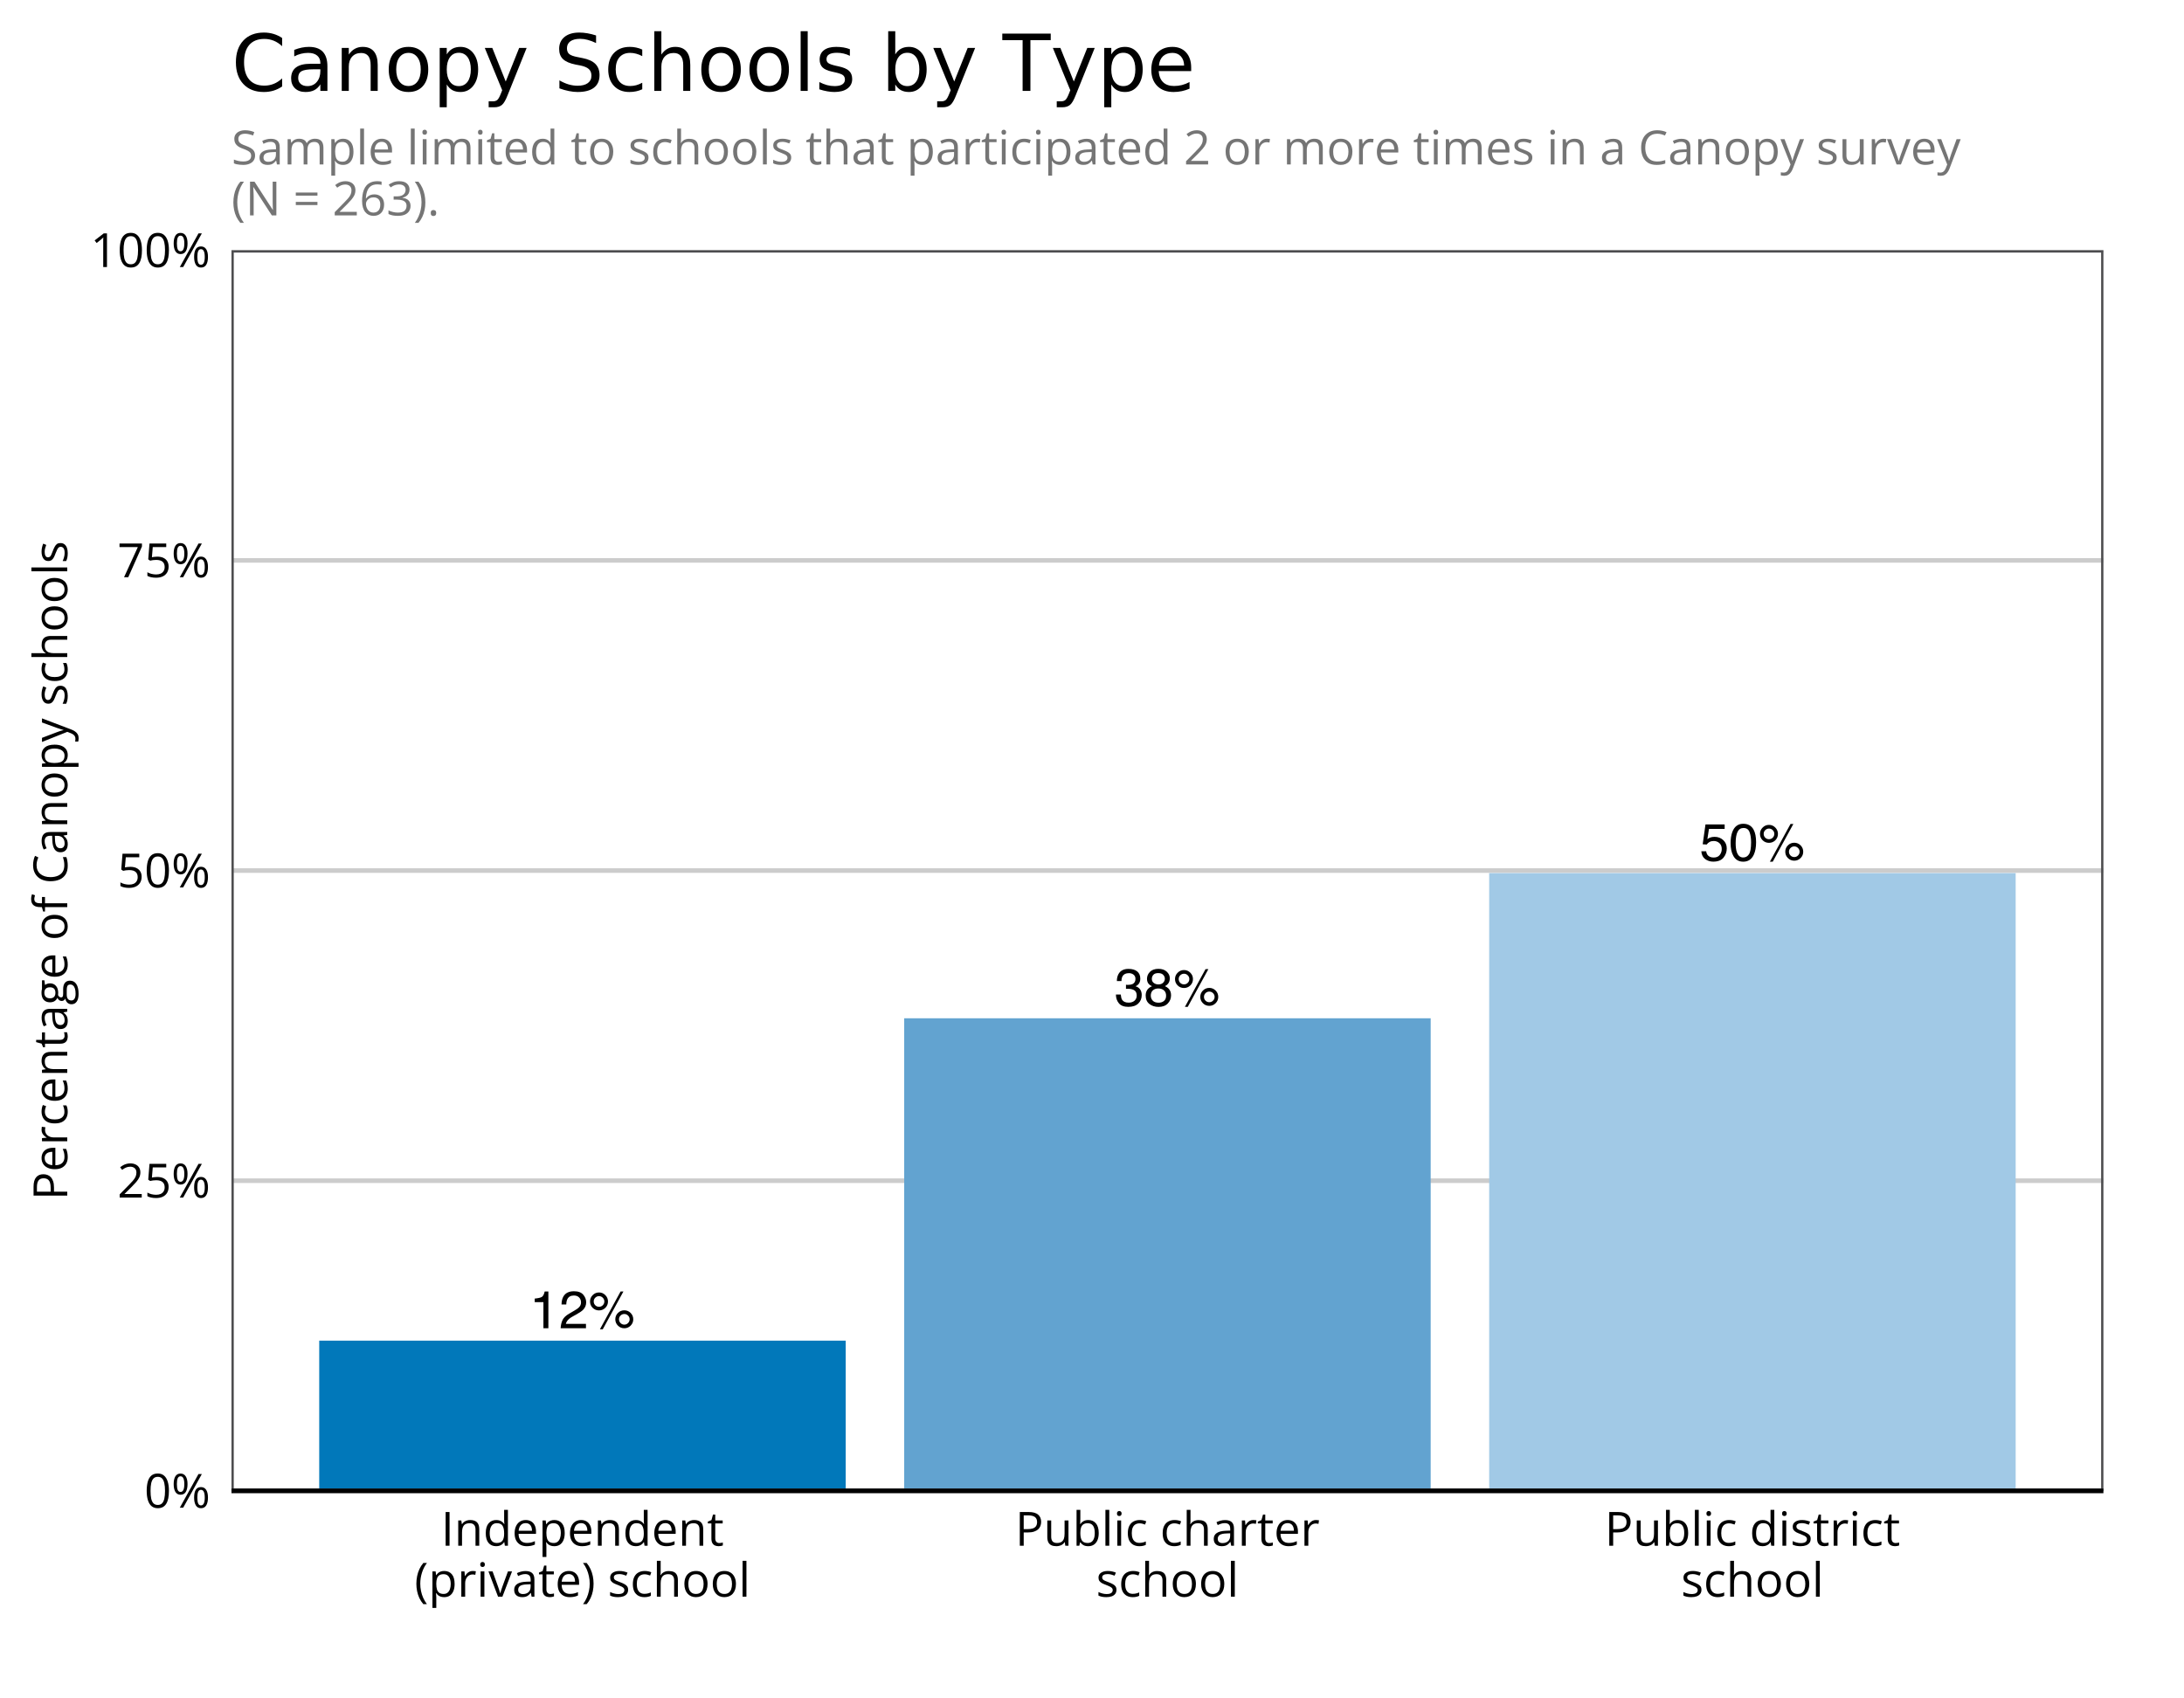 <?xml version="1.0" encoding="UTF-8"?>
<svg xmlns="http://www.w3.org/2000/svg" xmlns:xlink="http://www.w3.org/1999/xlink" width="648pt" height="504pt" viewBox="0 0 648 504" version="1.1">
<defs>
<g>
<symbol overflow="visible" id="glyph0-0">
<path style="stroke:none;" d="M 0.5 0 L 0.5 -11.234 L 9.422 -11.234 L 9.422 0 Z M 8.016 -1.406 L 8.016 -9.828 L 1.906 -9.828 L 1.906 -1.406 Z M 8.016 -1.406 "/>
</symbol>
<symbol overflow="visible" id="glyph0-1">
<path style="stroke:none;" d="M 1.5 -7.75 L 1.5 -8.812 C 2.488 -8.906 3.18 -9.062 3.578 -9.281 C 3.973 -9.508 4.266 -10.051 4.453 -10.906 L 5.547 -10.906 L 5.547 0 L 4.078 0 L 4.078 -7.75 Z M 1.5 -7.75 "/>
</symbol>
<symbol overflow="visible" id="glyph0-2">
<path style="stroke:none;" d="M 0.484 0 C 0.535 -0.945 0.727 -1.77 1.062 -2.469 C 1.406 -3.164 2.07 -3.797 3.062 -4.359 L 4.531 -5.219 C 5.188 -5.594 5.645 -5.914 5.906 -6.188 C 6.32 -6.613 6.531 -7.098 6.531 -7.641 C 6.531 -8.273 6.336 -8.781 5.953 -9.156 C 5.578 -9.531 5.07 -9.719 4.438 -9.719 C 3.488 -9.719 2.836 -9.363 2.484 -8.656 C 2.285 -8.27 2.176 -7.738 2.156 -7.062 L 0.75 -7.062 C 0.77 -8.02 0.945 -8.797 1.281 -9.391 C 1.875 -10.453 2.926 -10.984 4.438 -10.984 C 5.695 -10.984 6.613 -10.645 7.188 -9.969 C 7.77 -9.289 8.062 -8.535 8.062 -7.703 C 8.062 -6.828 7.75 -6.078 7.125 -5.453 C 6.77 -5.098 6.133 -4.66 5.219 -4.141 L 4.172 -3.562 C 3.672 -3.289 3.273 -3.031 2.984 -2.781 C 2.473 -2.332 2.156 -1.836 2.031 -1.297 L 8 -1.297 L 8 0 Z M 0.484 0 "/>
</symbol>
<symbol overflow="visible" id="glyph0-3">
<path style="stroke:none;" d="M 10.672 -5.328 C 11.398 -5.328 12.023 -5.066 12.547 -4.547 C 13.066 -4.023 13.328 -3.395 13.328 -2.656 C 13.328 -1.926 13.066 -1.301 12.547 -0.781 C 12.023 -0.258 11.398 0 10.672 0 C 9.93 0 9.301 -0.258 8.781 -0.781 C 8.258 -1.301 8 -1.926 8 -2.656 C 8 -3.395 8.258 -4.023 8.781 -4.547 C 9.301 -5.066 9.93 -5.328 10.672 -5.328 Z M 9.562 -10.906 L 10.406 -10.906 L 4.281 0.297 L 3.438 0.297 Z M 3.172 -6.375 C 3.609 -6.375 3.977 -6.523 4.281 -6.828 C 4.594 -7.141 4.75 -7.516 4.75 -7.953 C 4.75 -8.379 4.594 -8.75 4.281 -9.062 C 3.977 -9.375 3.609 -9.531 3.172 -9.531 C 2.734 -9.531 2.359 -9.375 2.047 -9.062 C 1.742 -8.758 1.594 -8.391 1.594 -7.953 C 1.594 -7.516 1.742 -7.141 2.047 -6.828 C 2.359 -6.523 2.734 -6.375 3.172 -6.375 Z M 3.172 -10.625 C 3.898 -10.625 4.523 -10.359 5.047 -9.828 C 5.566 -9.305 5.828 -8.68 5.828 -7.953 C 5.828 -7.211 5.566 -6.582 5.047 -6.062 C 4.523 -5.551 3.898 -5.297 3.172 -5.297 C 2.43 -5.297 1.801 -5.551 1.281 -6.062 C 0.758 -6.582 0.5 -7.211 0.5 -7.953 C 0.5 -8.68 0.758 -9.305 1.281 -9.828 C 1.801 -10.359 2.43 -10.625 3.172 -10.625 Z M 10.672 -1.078 C 11.109 -1.078 11.477 -1.234 11.781 -1.547 C 12.094 -1.859 12.25 -2.227 12.25 -2.656 C 12.25 -3.094 12.094 -3.461 11.781 -3.766 C 11.477 -4.078 11.109 -4.234 10.672 -4.234 C 10.234 -4.234 9.859 -4.078 9.547 -3.766 C 9.242 -3.461 9.094 -3.094 9.094 -2.656 C 9.094 -2.227 9.242 -1.859 9.547 -1.547 C 9.859 -1.234 10.234 -1.078 10.672 -1.078 Z M 10.672 -1.078 "/>
</symbol>
<symbol overflow="visible" id="glyph0-4">
<path style="stroke:none;" d="M 4.062 0.297 C 2.77 0.297 1.832 -0.055 1.25 -0.766 C 0.664 -1.473 0.375 -2.336 0.375 -3.359 L 1.812 -3.359 C 1.875 -2.648 2.004 -2.133 2.203 -1.812 C 2.566 -1.238 3.211 -0.953 4.141 -0.953 C 4.867 -0.953 5.453 -1.145 5.891 -1.531 C 6.328 -1.926 6.547 -2.426 6.547 -3.031 C 6.547 -3.789 6.312 -4.316 5.844 -4.609 C 5.383 -4.91 4.742 -5.062 3.922 -5.062 C 3.836 -5.062 3.75 -5.062 3.656 -5.062 C 3.562 -5.062 3.461 -5.055 3.359 -5.047 L 3.359 -6.266 C 3.504 -6.254 3.625 -6.242 3.719 -6.234 C 3.82 -6.234 3.926 -6.234 4.031 -6.234 C 4.551 -6.234 4.977 -6.312 5.312 -6.469 C 5.883 -6.758 6.172 -7.27 6.172 -8 C 6.172 -8.551 5.977 -8.973 5.594 -9.266 C 5.207 -9.555 4.758 -9.703 4.25 -9.703 C 3.32 -9.703 2.688 -9.398 2.344 -8.797 C 2.145 -8.453 2.035 -7.973 2.016 -7.359 L 0.656 -7.359 C 0.656 -8.172 0.816 -8.863 1.141 -9.438 C 1.703 -10.457 2.688 -10.969 4.094 -10.969 C 5.207 -10.969 6.07 -10.719 6.688 -10.219 C 7.301 -9.719 7.609 -9 7.609 -8.062 C 7.609 -7.383 7.426 -6.836 7.062 -6.422 C 6.844 -6.16 6.551 -5.957 6.188 -5.812 C 6.77 -5.656 7.223 -5.348 7.547 -4.891 C 7.867 -4.441 8.031 -3.891 8.031 -3.234 C 8.031 -2.191 7.688 -1.344 7 -0.688 C 6.312 -0.031 5.332 0.297 4.062 0.297 Z M 4.062 0.297 "/>
</symbol>
<symbol overflow="visible" id="glyph0-5">
<path style="stroke:none;" d="M 4.266 -6.359 C 4.867 -6.359 5.336 -6.523 5.672 -6.859 C 6.016 -7.203 6.188 -7.609 6.188 -8.078 C 6.188 -8.484 6.023 -8.859 5.703 -9.203 C 5.379 -9.547 4.883 -9.719 4.219 -9.719 C 3.551 -9.719 3.066 -9.547 2.766 -9.203 C 2.473 -8.859 2.328 -8.457 2.328 -8 C 2.328 -7.488 2.52 -7.086 2.906 -6.797 C 3.289 -6.504 3.742 -6.359 4.266 -6.359 Z M 4.344 -0.938 C 4.977 -0.938 5.504 -1.109 5.922 -1.453 C 6.348 -1.797 6.562 -2.312 6.562 -3 C 6.562 -3.707 6.344 -4.242 5.906 -4.609 C 5.477 -4.973 4.926 -5.156 4.25 -5.156 C 3.582 -5.156 3.039 -4.969 2.625 -4.594 C 2.219 -4.219 2.016 -3.703 2.016 -3.047 C 2.016 -2.473 2.203 -1.977 2.578 -1.562 C 2.961 -1.145 3.551 -0.938 4.344 -0.938 Z M 2.391 -5.828 C 2.004 -5.992 1.703 -6.188 1.484 -6.406 C 1.086 -6.812 0.891 -7.344 0.891 -8 C 0.891 -8.812 1.18 -9.508 1.766 -10.094 C 2.359 -10.688 3.195 -10.984 4.281 -10.984 C 5.332 -10.984 6.156 -10.703 6.75 -10.141 C 7.352 -9.586 7.656 -8.941 7.656 -8.203 C 7.656 -7.523 7.477 -6.973 7.125 -6.547 C 6.938 -6.305 6.641 -6.07 6.234 -5.844 C 6.68 -5.633 7.035 -5.395 7.297 -5.125 C 7.785 -4.613 8.031 -3.953 8.031 -3.141 C 8.031 -2.18 7.703 -1.363 7.047 -0.688 C 6.398 -0.02 5.488 0.312 4.312 0.312 C 3.25 0.312 2.348 0.023 1.609 -0.547 C 0.867 -1.129 0.5 -1.973 0.5 -3.078 C 0.5 -3.723 0.656 -4.281 0.969 -4.75 C 1.289 -5.219 1.766 -5.578 2.391 -5.828 Z M 2.391 -5.828 "/>
</symbol>
<symbol overflow="visible" id="glyph0-6">
<path style="stroke:none;" d="M 1.938 -2.797 C 2.031 -2.004 2.395 -1.457 3.031 -1.156 C 3.352 -1.008 3.727 -0.938 4.156 -0.938 C 4.969 -0.938 5.57 -1.191 5.969 -1.703 C 6.363 -2.223 6.562 -2.801 6.562 -3.438 C 6.562 -4.207 6.328 -4.801 5.859 -5.219 C 5.391 -5.633 4.832 -5.844 4.188 -5.844 C 3.707 -5.844 3.297 -5.75 2.953 -5.562 C 2.617 -5.383 2.332 -5.129 2.094 -4.797 L 0.906 -4.875 L 1.734 -10.766 L 7.422 -10.766 L 7.422 -9.438 L 2.766 -9.438 L 2.297 -6.391 C 2.555 -6.586 2.801 -6.734 3.031 -6.828 C 3.438 -6.992 3.906 -7.078 4.438 -7.078 C 5.445 -7.078 6.301 -6.754 7 -6.109 C 7.695 -5.461 8.047 -4.641 8.047 -3.641 C 8.047 -2.609 7.723 -1.695 7.078 -0.906 C 6.441 -0.113 5.422 0.281 4.016 0.281 C 3.129 0.281 2.344 0.031 1.656 -0.469 C 0.969 -0.977 0.582 -1.754 0.5 -2.797 Z M 1.938 -2.797 "/>
</symbol>
<symbol overflow="visible" id="glyph0-7">
<path style="stroke:none;" d="M 4.234 -10.953 C 5.648 -10.953 6.676 -10.367 7.312 -9.203 C 7.801 -8.297 8.047 -7.055 8.047 -5.484 C 8.047 -3.992 7.82 -2.766 7.375 -1.797 C 6.727 -0.398 5.68 0.297 4.234 0.297 C 2.91 0.297 1.93 -0.273 1.297 -1.422 C 0.754 -2.367 0.484 -3.645 0.484 -5.25 C 0.484 -6.488 0.645 -7.555 0.969 -8.453 C 1.57 -10.117 2.66 -10.953 4.234 -10.953 Z M 4.219 -0.953 C 4.938 -0.953 5.504 -1.266 5.922 -1.891 C 6.348 -2.523 6.562 -3.707 6.562 -5.438 C 6.562 -6.676 6.406 -7.695 6.094 -8.5 C 5.789 -9.301 5.195 -9.703 4.312 -9.703 C 3.508 -9.703 2.922 -9.32 2.547 -8.562 C 2.172 -7.801 1.984 -6.68 1.984 -5.203 C 1.984 -4.086 2.102 -3.188 2.344 -2.5 C 2.707 -1.469 3.332 -0.953 4.219 -0.953 Z M 4.219 -0.953 "/>
</symbol>
<symbol overflow="visible" id="glyph1-0">
<path style="stroke:none;" d=""/>
</symbol>
<symbol overflow="visible" id="glyph1-1">
<path style="stroke:none;" d="M 7.297 -5.016 C 7.297 -4.203 7.234 -3.473 7.109 -2.828 C 6.984 -2.191 6.785 -1.648 6.516 -1.203 C 6.254 -0.766 5.914 -0.43 5.5 -0.203 C 5.082 0.023 4.582 0.141 4 0.141 C 3.25 0.141 2.629 -0.062 2.141 -0.469 C 1.66 -0.875 1.301 -1.461 1.062 -2.234 C 0.82 -3.004 0.703 -3.93 0.703 -5.016 C 0.703 -6.078 0.812 -6.992 1.031 -7.766 C 1.25 -8.535 1.598 -9.125 2.078 -9.531 C 2.555 -9.945 3.195 -10.156 4 -10.156 C 4.75 -10.156 5.363 -9.945 5.844 -9.531 C 6.332 -9.125 6.695 -8.535 6.938 -7.766 C 7.176 -7.004 7.297 -6.086 7.297 -5.016 Z M 1.844 -5.016 C 1.844 -4.078 1.91 -3.297 2.047 -2.672 C 2.191 -2.055 2.422 -1.594 2.734 -1.281 C 3.055 -0.977 3.477 -0.828 4 -0.828 C 4.508 -0.828 4.922 -0.977 5.234 -1.281 C 5.555 -1.594 5.785 -2.055 5.922 -2.672 C 6.066 -3.297 6.141 -4.078 6.141 -5.016 C 6.141 -5.93 6.066 -6.695 5.922 -7.312 C 5.785 -7.926 5.562 -8.391 5.25 -8.703 C 4.938 -9.016 4.52 -9.172 4 -9.172 C 3.469 -9.172 3.047 -9.016 2.734 -8.703 C 2.422 -8.391 2.191 -7.926 2.047 -7.312 C 1.91 -6.695 1.844 -5.93 1.844 -5.016 Z M 1.844 -5.016 "/>
</symbol>
<symbol overflow="visible" id="glyph1-2">
<path style="stroke:none;" d="M 2.734 -10.141 C 3.41 -10.141 3.926 -9.863 4.281 -9.312 C 4.633 -8.77 4.812 -8.004 4.812 -7.016 C 4.812 -6.023 4.641 -5.25 4.297 -4.688 C 3.953 -4.133 3.43 -3.859 2.734 -3.859 C 2.078 -3.859 1.57 -4.133 1.219 -4.688 C 0.875 -5.25 0.703 -6.023 0.703 -7.016 C 0.703 -8.004 0.867 -8.77 1.203 -9.312 C 1.535 -9.863 2.047 -10.141 2.734 -10.141 Z M 2.734 -9.328 C 2.359 -9.328 2.082 -9.133 1.906 -8.75 C 1.738 -8.363 1.656 -7.785 1.656 -7.016 C 1.656 -6.242 1.738 -5.66 1.906 -5.266 C 2.082 -4.879 2.359 -4.688 2.734 -4.688 C 3.109 -4.688 3.391 -4.879 3.578 -5.266 C 3.766 -5.66 3.859 -6.242 3.859 -7.016 C 3.859 -7.773 3.766 -8.348 3.578 -8.734 C 3.398 -9.129 3.117 -9.328 2.734 -9.328 Z M 9.062 -10 L 3.516 0 L 2.516 0 L 8.062 -10 Z M 8.797 -6.125 C 9.473 -6.125 9.988 -5.852 10.344 -5.312 C 10.695 -4.77 10.875 -4.004 10.875 -3.016 C 10.875 -2.023 10.703 -1.25 10.359 -0.688 C 10.016 -0.133 9.492 0.141 8.797 0.141 C 8.129 0.141 7.625 -0.133 7.281 -0.688 C 6.938 -1.25 6.766 -2.023 6.766 -3.016 C 6.766 -4.004 6.926 -4.77 7.25 -5.312 C 7.582 -5.852 8.098 -6.125 8.797 -6.125 Z M 8.797 -5.312 C 8.422 -5.312 8.145 -5.117 7.969 -4.734 C 7.801 -4.348 7.719 -3.773 7.719 -3.016 C 7.719 -2.242 7.801 -1.66 7.969 -1.266 C 8.145 -0.879 8.422 -0.688 8.797 -0.688 C 9.172 -0.688 9.453 -0.879 9.641 -1.266 C 9.828 -1.648 9.922 -2.234 9.922 -3.016 C 9.922 -3.773 9.828 -4.348 9.641 -4.734 C 9.461 -5.117 9.18 -5.312 8.797 -5.312 Z M 8.797 -5.312 "/>
</symbol>
<symbol overflow="visible" id="glyph1-3">
<path style="stroke:none;" d="M 7.234 0 L 0.688 0 L 0.688 -0.953 L 3.359 -3.672 C 3.859 -4.172 4.273 -4.613 4.609 -5 C 4.953 -5.395 5.211 -5.781 5.391 -6.156 C 5.566 -6.539 5.656 -6.961 5.656 -7.422 C 5.656 -7.984 5.488 -8.41 5.156 -8.703 C 4.82 -9.004 4.379 -9.156 3.828 -9.156 C 3.359 -9.156 2.938 -9.07 2.562 -8.906 C 2.195 -8.75 1.816 -8.52 1.422 -8.219 L 0.828 -8.984 C 1.086 -9.203 1.375 -9.398 1.688 -9.578 C 2 -9.754 2.332 -9.891 2.688 -9.984 C 3.051 -10.086 3.43 -10.141 3.828 -10.141 C 4.453 -10.141 4.984 -10.031 5.422 -9.812 C 5.867 -9.602 6.211 -9.301 6.453 -8.906 C 6.703 -8.508 6.828 -8.035 6.828 -7.484 C 6.828 -6.953 6.723 -6.457 6.516 -6 C 6.305 -5.551 6.008 -5.102 5.625 -4.656 C 5.25 -4.219 4.812 -3.75 4.312 -3.25 L 2.141 -1.094 L 2.141 -1.047 L 7.234 -1.047 Z M 7.234 0 "/>
</symbol>
<symbol overflow="visible" id="glyph1-4">
<path style="stroke:none;" d="M 3.844 -6.109 C 4.531 -6.109 5.125 -5.992 5.625 -5.766 C 6.125 -5.535 6.508 -5.203 6.781 -4.766 C 7.062 -4.328 7.203 -3.797 7.203 -3.172 C 7.203 -2.484 7.051 -1.891 6.75 -1.391 C 6.457 -0.898 6.031 -0.52 5.469 -0.25 C 4.914 0.008 4.254 0.141 3.484 0.141 C 2.961 0.141 2.477 0.094 2.031 0 C 1.582 -0.094 1.207 -0.227 0.906 -0.406 L 0.906 -1.484 C 1.238 -1.285 1.641 -1.125 2.109 -1 C 2.586 -0.883 3.051 -0.828 3.5 -0.828 C 4 -0.828 4.438 -0.906 4.812 -1.062 C 5.195 -1.227 5.492 -1.477 5.703 -1.812 C 5.922 -2.145 6.031 -2.562 6.031 -3.062 C 6.031 -3.727 5.828 -4.238 5.422 -4.594 C 5.016 -4.957 4.367 -5.141 3.484 -5.141 C 3.203 -5.141 2.891 -5.117 2.547 -5.078 C 2.211 -5.035 1.938 -4.984 1.719 -4.922 L 1.156 -5.312 L 1.531 -10 L 6.5 -10 L 6.5 -8.953 L 2.5 -8.953 L 2.25 -5.938 C 2.426 -5.977 2.648 -6.016 2.922 -6.047 C 3.191 -6.086 3.5 -6.109 3.844 -6.109 Z M 3.844 -6.109 "/>
</symbol>
<symbol overflow="visible" id="glyph1-5">
<path style="stroke:none;" d="M 1.984 0 L 6.078 -8.953 L 0.641 -8.953 L 0.641 -10 L 7.297 -10 L 7.297 -9.125 L 3.234 0 Z M 1.984 0 "/>
</symbol>
<symbol overflow="visible" id="glyph1-6">
<path style="stroke:none;" d="M 4.922 0 L 3.812 0 L 3.812 -7.078 C 3.812 -7.348 3.812 -7.578 3.812 -7.766 C 3.812 -7.961 3.812 -8.141 3.812 -8.297 C 3.82 -8.461 3.836 -8.633 3.859 -8.812 C 3.711 -8.664 3.578 -8.539 3.453 -8.438 C 3.336 -8.332 3.188 -8.203 3 -8.047 L 1.859 -7.141 L 1.266 -7.906 L 3.969 -10 L 4.922 -10 Z M 4.922 0 "/>
</symbol>
<symbol overflow="visible" id="glyph1-7">
<path style="stroke:none;" d="M 1.375 0 L 1.375 -10 L 2.531 -10 L 2.531 0 Z M 1.375 0 "/>
</symbol>
<symbol overflow="visible" id="glyph1-8">
<path style="stroke:none;" d="M 4.75 -7.625 C 5.633 -7.625 6.301 -7.406 6.75 -6.969 C 7.207 -6.539 7.438 -5.844 7.438 -4.875 L 7.438 0 L 6.328 0 L 6.328 -4.812 C 6.328 -5.438 6.18 -5.898 5.891 -6.203 C 5.609 -6.516 5.176 -6.672 4.594 -6.672 C 3.758 -6.672 3.172 -6.438 2.828 -5.969 C 2.492 -5.5 2.328 -4.816 2.328 -3.922 L 2.328 0 L 1.203 0 L 1.203 -7.5 L 2.109 -7.5 L 2.281 -6.406 L 2.344 -6.406 C 2.5 -6.676 2.703 -6.898 2.953 -7.078 C 3.203 -7.254 3.477 -7.391 3.781 -7.484 C 4.082 -7.578 4.406 -7.625 4.75 -7.625 Z M 4.75 -7.625 "/>
</symbol>
<symbol overflow="visible" id="glyph1-9">
<path style="stroke:none;" d="M 3.859 0.141 C 2.91 0.141 2.16 -0.18 1.609 -0.828 C 1.055 -1.484 0.781 -2.445 0.781 -3.719 C 0.781 -5.008 1.062 -5.984 1.625 -6.641 C 2.188 -7.297 2.941 -7.625 3.891 -7.625 C 4.285 -7.625 4.629 -7.57 4.922 -7.469 C 5.211 -7.363 5.469 -7.223 5.688 -7.047 C 5.906 -6.867 6.086 -6.672 6.234 -6.453 L 6.312 -6.453 C 6.289 -6.598 6.27 -6.789 6.25 -7.031 C 6.238 -7.281 6.234 -7.484 6.234 -7.641 L 6.234 -10.641 L 7.359 -10.641 L 7.359 0 L 6.453 0 L 6.281 -1.062 L 6.234 -1.062 C 6.086 -0.844 5.906 -0.641 5.688 -0.453 C 5.469 -0.273 5.207 -0.129 4.906 -0.016 C 4.613 0.086 4.266 0.141 3.859 0.141 Z M 4.047 -0.812 C 4.848 -0.812 5.41 -1.035 5.734 -1.484 C 6.066 -1.941 6.234 -2.617 6.234 -3.516 L 6.234 -3.719 C 6.234 -4.676 6.078 -5.41 5.766 -5.922 C 5.453 -6.43 4.879 -6.688 4.047 -6.688 C 3.348 -6.688 2.82 -6.414 2.469 -5.875 C 2.125 -5.344 1.953 -4.613 1.953 -3.688 C 1.953 -2.77 2.125 -2.062 2.469 -1.562 C 2.812 -1.062 3.336 -0.812 4.047 -0.812 Z M 4.047 -0.812 "/>
</symbol>
<symbol overflow="visible" id="glyph1-10">
<path style="stroke:none;" d="M 4.078 -7.625 C 4.711 -7.625 5.258 -7.484 5.719 -7.203 C 6.176 -6.922 6.523 -6.523 6.766 -6.016 C 7.004 -5.504 7.125 -4.91 7.125 -4.234 L 7.125 -3.531 L 1.953 -3.531 C 1.961 -2.656 2.18 -1.984 2.609 -1.516 C 3.035 -1.055 3.633 -0.828 4.406 -0.828 C 4.875 -0.828 5.289 -0.867 5.656 -0.953 C 6.02 -1.047 6.398 -1.176 6.797 -1.344 L 6.797 -0.344 C 6.422 -0.176 6.047 -0.055 5.672 0.016 C 5.297 0.098 4.859 0.141 4.359 0.141 C 3.641 0.141 3.008 -0.004 2.469 -0.297 C 1.938 -0.598 1.52 -1.031 1.219 -1.594 C 0.926 -2.164 0.781 -2.863 0.781 -3.688 C 0.781 -4.5 0.914 -5.195 1.188 -5.781 C 1.457 -6.375 1.836 -6.828 2.328 -7.141 C 2.828 -7.461 3.41 -7.625 4.078 -7.625 Z M 4.062 -6.703 C 3.457 -6.703 2.973 -6.504 2.609 -6.109 C 2.254 -5.711 2.039 -5.156 1.969 -4.438 L 5.938 -4.438 C 5.938 -4.883 5.867 -5.273 5.734 -5.609 C 5.598 -5.953 5.391 -6.219 5.109 -6.406 C 4.836 -6.602 4.488 -6.703 4.062 -6.703 Z M 4.062 -6.703 "/>
</symbol>
<symbol overflow="visible" id="glyph1-11">
<path style="stroke:none;" d="M 4.719 -7.625 C 5.656 -7.625 6.398 -7.301 6.953 -6.656 C 7.504 -6.02 7.781 -5.055 7.781 -3.766 C 7.781 -2.91 7.648 -2.191 7.391 -1.609 C 7.141 -1.035 6.785 -0.598 6.328 -0.297 C 5.867 -0.004 5.32 0.141 4.688 0.141 C 4.289 0.141 3.941 0.086 3.641 -0.016 C 3.336 -0.117 3.078 -0.258 2.859 -0.438 C 2.648 -0.625 2.477 -0.82 2.344 -1.031 L 2.25 -1.031 C 2.27 -0.852 2.289 -0.633 2.312 -0.375 C 2.332 -0.125 2.344 0.094 2.344 0.281 L 2.344 3.344 L 1.203 3.344 L 1.203 -7.5 L 2.141 -7.5 L 2.281 -6.391 L 2.344 -6.391 C 2.488 -6.617 2.664 -6.828 2.875 -7.016 C 3.082 -7.203 3.336 -7.348 3.641 -7.453 C 3.941 -7.566 4.301 -7.625 4.719 -7.625 Z M 4.516 -6.672 C 3.992 -6.672 3.578 -6.57 3.266 -6.375 C 2.953 -6.176 2.723 -5.875 2.578 -5.469 C 2.43 -5.07 2.352 -4.57 2.344 -3.969 L 2.344 -3.75 C 2.344 -3.113 2.41 -2.578 2.547 -2.141 C 2.68 -1.703 2.91 -1.367 3.234 -1.141 C 3.555 -0.922 3.988 -0.812 4.531 -0.812 C 5 -0.812 5.383 -0.938 5.688 -1.188 C 6 -1.438 6.234 -1.785 6.391 -2.234 C 6.547 -2.68 6.625 -3.195 6.625 -3.781 C 6.625 -4.664 6.445 -5.367 6.094 -5.891 C 5.75 -6.41 5.223 -6.672 4.516 -6.672 Z M 4.516 -6.672 "/>
</symbol>
<symbol overflow="visible" id="glyph1-12">
<path style="stroke:none;" d="M 3.609 -0.797 C 3.797 -0.797 3.988 -0.812 4.188 -0.844 C 4.383 -0.875 4.547 -0.91 4.672 -0.953 L 4.672 -0.078 C 4.535 -0.016 4.348 0.035 4.109 0.078 C 3.879 0.117 3.656 0.141 3.438 0.141 C 3.039 0.141 2.676 0.07 2.344 -0.062 C 2.02 -0.207 1.758 -0.445 1.562 -0.781 C 1.375 -1.113 1.281 -1.57 1.281 -2.156 L 1.281 -6.609 L 0.219 -6.609 L 0.219 -7.156 L 1.297 -7.609 L 1.75 -9.234 L 2.422 -9.234 L 2.422 -7.5 L 4.625 -7.5 L 4.625 -6.609 L 2.422 -6.609 L 2.422 -2.188 C 2.422 -1.719 2.531 -1.367 2.75 -1.141 C 2.969 -0.91 3.254 -0.797 3.609 -0.797 Z M 3.609 -0.797 "/>
</symbol>
<symbol overflow="visible" id="glyph1-13">
<path style="stroke:none;" d="M 0.562 -3.828 C 0.562 -4.598 0.633 -5.348 0.781 -6.078 C 0.926 -6.805 1.148 -7.5 1.453 -8.156 C 1.766 -8.82 2.156 -9.438 2.625 -10 L 3.703 -10 C 3.047 -9.133 2.551 -8.172 2.219 -7.109 C 1.883 -6.055 1.719 -4.969 1.719 -3.844 C 1.719 -3.113 1.789 -2.395 1.938 -1.688 C 2.082 -0.977 2.301 -0.297 2.594 0.359 C 2.895 1.016 3.258 1.633 3.688 2.219 L 2.625 2.219 C 2.156 1.664 1.766 1.066 1.453 0.422 C 1.148 -0.223 0.926 -0.906 0.781 -1.625 C 0.633 -2.344 0.562 -3.078 0.562 -3.828 Z M 0.562 -3.828 "/>
</symbol>
<symbol overflow="visible" id="glyph1-14">
<path style="stroke:none;" d="M 4.594 -7.625 C 4.75 -7.625 4.906 -7.613 5.062 -7.594 C 5.227 -7.582 5.379 -7.566 5.516 -7.547 L 5.359 -6.484 C 5.242 -6.516 5.109 -6.539 4.953 -6.562 C 4.805 -6.582 4.664 -6.594 4.531 -6.594 C 4.227 -6.594 3.941 -6.531 3.672 -6.406 C 3.41 -6.289 3.18 -6.117 2.984 -5.891 C 2.785 -5.66 2.629 -5.383 2.516 -5.062 C 2.398 -4.75 2.344 -4.398 2.344 -4.016 L 2.344 0 L 1.203 0 L 1.203 -7.5 L 2.141 -7.5 L 2.266 -6.109 L 2.312 -6.109 C 2.469 -6.391 2.656 -6.645 2.875 -6.875 C 3.094 -7.102 3.344 -7.285 3.625 -7.422 C 3.914 -7.555 4.238 -7.625 4.594 -7.625 Z M 4.594 -7.625 "/>
</symbol>
<symbol overflow="visible" id="glyph1-15">
<path style="stroke:none;" d="M 2.328 -7.5 L 2.328 0 L 1.203 0 L 1.203 -7.5 Z M 1.781 -10.297 C 1.969 -10.297 2.129 -10.234 2.266 -10.109 C 2.398 -9.992 2.469 -9.805 2.469 -9.547 C 2.469 -9.297 2.398 -9.109 2.266 -8.984 C 2.129 -8.867 1.969 -8.812 1.781 -8.812 C 1.582 -8.812 1.414 -8.867 1.281 -8.984 C 1.156 -9.109 1.094 -9.297 1.094 -9.547 C 1.094 -9.805 1.156 -9.992 1.281 -10.109 C 1.414 -10.234 1.582 -10.297 1.781 -10.297 Z M 1.781 -10.297 "/>
</symbol>
<symbol overflow="visible" id="glyph1-16">
<path style="stroke:none;" d="M 2.844 0 L 0 -7.5 L 1.219 -7.5 L 2.859 -2.953 C 2.973 -2.648 3.086 -2.312 3.203 -1.938 C 3.328 -1.562 3.41 -1.258 3.453 -1.031 L 3.5 -1.031 C 3.562 -1.258 3.656 -1.562 3.781 -1.938 C 3.906 -2.312 4.02 -2.648 4.125 -2.953 L 5.781 -7.5 L 7 -7.5 L 4.141 0 Z M 2.844 0 "/>
</symbol>
<symbol overflow="visible" id="glyph1-17">
<path style="stroke:none;" d="M 4 -7.609 C 4.895 -7.609 5.555 -7.406 5.984 -7 C 6.422 -6.602 6.641 -5.969 6.641 -5.094 L 6.641 0 L 5.812 0 L 5.594 -1.109 L 5.531 -1.109 C 5.32 -0.836 5.102 -0.609 4.875 -0.422 C 4.656 -0.234 4.395 -0.094 4.094 0 C 3.789 0.094 3.426 0.141 3 0.141 C 2.539 0.141 2.133 0.062 1.781 -0.094 C 1.426 -0.258 1.145 -0.504 0.938 -0.828 C 0.738 -1.148 0.641 -1.562 0.641 -2.062 C 0.641 -2.801 0.938 -3.367 1.531 -3.766 C 2.125 -4.172 3.023 -4.395 4.234 -4.438 L 5.531 -4.484 L 5.531 -4.953 C 5.531 -5.598 5.391 -6.051 5.109 -6.312 C 4.836 -6.57 4.445 -6.703 3.938 -6.703 C 3.539 -6.703 3.164 -6.645 2.812 -6.531 C 2.457 -6.414 2.125 -6.281 1.812 -6.125 L 1.453 -6.984 C 1.797 -7.16 2.188 -7.305 2.625 -7.422 C 3.062 -7.547 3.52 -7.609 4 -7.609 Z M 5.516 -3.688 L 4.375 -3.641 C 3.438 -3.609 2.773 -3.457 2.391 -3.188 C 2.016 -2.914 1.828 -2.535 1.828 -2.047 C 1.828 -1.617 1.957 -1.301 2.219 -1.094 C 2.477 -0.883 2.82 -0.781 3.25 -0.781 C 3.914 -0.781 4.457 -0.961 4.875 -1.328 C 5.301 -1.703 5.516 -2.258 5.516 -3 Z M 5.516 -3.688 "/>
</symbol>
<symbol overflow="visible" id="glyph1-18">
<path style="stroke:none;" d="M 3.562 -3.844 C 3.562 -3.082 3.488 -2.344 3.344 -1.625 C 3.195 -0.906 2.973 -0.223 2.672 0.422 C 2.367 1.078 1.984 1.676 1.516 2.219 L 0.438 2.219 C 0.875 1.633 1.238 1.008 1.531 0.344 C 1.82 -0.312 2.039 -0.992 2.188 -1.703 C 2.344 -2.41 2.422 -3.129 2.422 -3.859 C 2.422 -4.598 2.344 -5.328 2.188 -6.047 C 2.039 -6.766 1.82 -7.457 1.531 -8.125 C 1.238 -8.789 0.867 -9.414 0.422 -10 L 1.516 -10 C 1.984 -9.438 2.367 -8.82 2.672 -8.156 C 2.973 -7.5 3.195 -6.805 3.344 -6.078 C 3.488 -5.359 3.562 -4.613 3.562 -3.844 Z M 3.562 -3.844 "/>
</symbol>
<symbol overflow="visible" id="glyph1-19">
<path style="stroke:none;" d=""/>
</symbol>
<symbol overflow="visible" id="glyph1-20">
<path style="stroke:none;" d="M 6.047 -2.047 C 6.047 -1.566 5.926 -1.164 5.688 -0.844 C 5.445 -0.52 5.102 -0.273 4.656 -0.109 C 4.219 0.055 3.688 0.141 3.062 0.141 C 2.539 0.141 2.086 0.098 1.703 0.016 C 1.328 -0.066 0.992 -0.18 0.703 -0.328 L 0.703 -1.375 C 1.004 -1.227 1.367 -1.094 1.797 -0.969 C 2.223 -0.844 2.656 -0.781 3.094 -0.781 C 3.738 -0.781 4.207 -0.883 4.5 -1.094 C 4.789 -1.312 4.938 -1.598 4.938 -1.953 C 4.938 -2.16 4.879 -2.344 4.766 -2.5 C 4.648 -2.656 4.457 -2.805 4.188 -2.953 C 3.914 -3.098 3.535 -3.266 3.047 -3.453 C 2.566 -3.629 2.148 -3.805 1.797 -3.984 C 1.453 -4.172 1.188 -4.391 1 -4.641 C 0.812 -4.898 0.719 -5.238 0.719 -5.656 C 0.719 -6.289 0.973 -6.773 1.484 -7.109 C 1.992 -7.453 2.664 -7.625 3.5 -7.625 C 3.957 -7.625 4.379 -7.578 4.766 -7.484 C 5.16 -7.398 5.531 -7.285 5.875 -7.141 L 5.5 -6.234 C 5.188 -6.359 4.852 -6.469 4.5 -6.562 C 4.156 -6.656 3.801 -6.703 3.438 -6.703 C 2.906 -6.703 2.5 -6.613 2.219 -6.438 C 1.945 -6.27 1.812 -6.035 1.812 -5.734 C 1.812 -5.492 1.875 -5.297 2 -5.141 C 2.125 -4.992 2.332 -4.852 2.625 -4.719 C 2.914 -4.594 3.297 -4.441 3.766 -4.266 C 4.234 -4.086 4.633 -3.906 4.969 -3.719 C 5.312 -3.539 5.578 -3.32 5.766 -3.062 C 5.953 -2.801 6.047 -2.461 6.047 -2.047 Z M 6.047 -2.047 "/>
</symbol>
<symbol overflow="visible" id="glyph1-21">
<path style="stroke:none;" d="M 4.203 0.141 C 3.523 0.141 2.926 0 2.406 -0.281 C 1.895 -0.562 1.492 -0.984 1.203 -1.547 C 0.922 -2.117 0.781 -2.836 0.781 -3.703 C 0.781 -4.609 0.93 -5.348 1.234 -5.922 C 1.535 -6.504 1.953 -6.93 2.484 -7.203 C 3.016 -7.484 3.625 -7.625 4.312 -7.625 C 4.688 -7.625 5.047 -7.586 5.391 -7.516 C 5.734 -7.441 6.02 -7.348 6.25 -7.234 L 5.906 -6.281 C 5.676 -6.375 5.41 -6.457 5.109 -6.531 C 4.816 -6.602 4.539 -6.641 4.281 -6.641 C 3.758 -6.641 3.328 -6.523 2.984 -6.297 C 2.641 -6.078 2.379 -5.75 2.203 -5.312 C 2.035 -4.883 1.953 -4.352 1.953 -3.719 C 1.953 -3.113 2.035 -2.598 2.203 -2.172 C 2.367 -1.742 2.617 -1.414 2.953 -1.188 C 3.285 -0.957 3.695 -0.844 4.188 -0.844 C 4.582 -0.844 4.941 -0.883 5.266 -0.969 C 5.586 -1.051 5.875 -1.148 6.125 -1.266 L 6.125 -0.266 C 5.875 -0.129 5.594 -0.031 5.281 0.031 C 4.977 0.102 4.617 0.141 4.203 0.141 Z M 4.203 0.141 "/>
</symbol>
<symbol overflow="visible" id="glyph1-22">
<path style="stroke:none;" d="M 2.328 -10.641 L 2.328 -7.453 C 2.328 -7.273 2.32 -7.094 2.312 -6.906 C 2.301 -6.719 2.285 -6.551 2.266 -6.406 L 2.344 -6.406 C 2.5 -6.664 2.695 -6.883 2.938 -7.062 C 3.176 -7.238 3.445 -7.375 3.75 -7.469 C 4.062 -7.562 4.383 -7.609 4.719 -7.609 C 5.32 -7.609 5.828 -7.516 6.234 -7.328 C 6.641 -7.141 6.941 -6.844 7.141 -6.438 C 7.336 -6.039 7.438 -5.52 7.438 -4.875 L 7.438 0 L 6.328 0 L 6.328 -4.812 C 6.328 -5.438 6.18 -5.898 5.891 -6.203 C 5.609 -6.516 5.176 -6.672 4.594 -6.672 C 4.031 -6.672 3.582 -6.562 3.25 -6.344 C 2.926 -6.133 2.691 -5.828 2.547 -5.422 C 2.398 -5.016 2.328 -4.516 2.328 -3.922 L 2.328 0 L 1.203 0 L 1.203 -10.641 Z M 2.328 -10.641 "/>
</symbol>
<symbol overflow="visible" id="glyph1-23">
<path style="stroke:none;" d="M 7.656 -3.766 C 7.656 -3.148 7.57 -2.598 7.406 -2.109 C 7.25 -1.629 7.02 -1.223 6.719 -0.891 C 6.426 -0.555 6.066 -0.301 5.641 -0.125 C 5.211 0.051 4.727 0.141 4.188 0.141 C 3.688 0.141 3.227 0.051 2.812 -0.125 C 2.395 -0.301 2.035 -0.555 1.734 -0.891 C 1.43 -1.223 1.195 -1.629 1.031 -2.109 C 0.863 -2.598 0.781 -3.148 0.781 -3.766 C 0.781 -4.578 0.914 -5.27 1.188 -5.844 C 1.469 -6.426 1.867 -6.867 2.391 -7.172 C 2.91 -7.473 3.523 -7.625 4.234 -7.625 C 4.922 -7.625 5.52 -7.473 6.031 -7.172 C 6.539 -6.867 6.938 -6.426 7.219 -5.844 C 7.508 -5.27 7.656 -4.578 7.656 -3.766 Z M 1.953 -3.766 C 1.953 -3.16 2.031 -2.633 2.188 -2.188 C 2.352 -1.75 2.602 -1.41 2.938 -1.172 C 3.27 -0.93 3.695 -0.812 4.219 -0.812 C 4.738 -0.812 5.164 -0.93 5.5 -1.172 C 5.832 -1.41 6.078 -1.75 6.234 -2.188 C 6.398 -2.633 6.484 -3.16 6.484 -3.766 C 6.484 -4.359 6.398 -4.875 6.234 -5.312 C 6.078 -5.75 5.832 -6.082 5.5 -6.312 C 5.164 -6.551 4.738 -6.672 4.219 -6.672 C 3.438 -6.672 2.863 -6.41 2.5 -5.891 C 2.133 -5.379 1.953 -4.672 1.953 -3.766 Z M 1.953 -3.766 "/>
</symbol>
<symbol overflow="visible" id="glyph1-24">
<path style="stroke:none;" d="M 2.344 0 L 1.203 0 L 1.203 -10.641 L 2.344 -10.641 Z M 2.344 0 "/>
</symbol>
<symbol overflow="visible" id="glyph1-25">
<path style="stroke:none;" d="M 3.984 -10 C 5.266 -10 6.203 -9.742 6.797 -9.234 C 7.398 -8.734 7.703 -8.016 7.703 -7.078 C 7.703 -6.648 7.629 -6.242 7.484 -5.859 C 7.348 -5.484 7.125 -5.148 6.812 -4.859 C 6.5 -4.578 6.094 -4.352 5.594 -4.188 C 5.094 -4.02 4.477 -3.938 3.75 -3.938 L 2.531 -3.938 L 2.531 0 L 1.375 0 L 1.375 -10 Z M 3.875 -9 L 2.531 -9 L 2.531 -4.922 L 3.609 -4.922 C 4.254 -4.922 4.789 -4.988 5.219 -5.125 C 5.645 -5.27 5.961 -5.492 6.172 -5.797 C 6.391 -6.109 6.5 -6.52 6.5 -7.031 C 6.5 -7.695 6.285 -8.191 5.859 -8.516 C 5.43 -8.836 4.77 -9 3.875 -9 Z M 3.875 -9 "/>
</symbol>
<symbol overflow="visible" id="glyph1-26">
<path style="stroke:none;" d="M 7.391 -7.5 L 7.391 0 L 6.453 0 L 6.297 -1.047 L 6.234 -1.047 C 6.078 -0.785 5.875 -0.566 5.625 -0.391 C 5.375 -0.211 5.094 -0.082 4.781 0 C 4.477 0.094 4.156 0.141 3.812 0.141 C 3.219 0.141 2.719 0.047 2.312 -0.141 C 1.914 -0.336 1.613 -0.633 1.406 -1.031 C 1.207 -1.438 1.109 -1.953 1.109 -2.578 L 1.109 -7.5 L 2.266 -7.5 L 2.266 -2.672 C 2.266 -2.047 2.406 -1.578 2.688 -1.266 C 2.969 -0.961 3.398 -0.812 3.984 -0.812 C 4.535 -0.812 4.973 -0.914 5.297 -1.125 C 5.629 -1.332 5.867 -1.641 6.016 -2.047 C 6.16 -2.453 6.234 -2.953 6.234 -3.547 L 6.234 -7.5 Z M 7.391 -7.5 "/>
</symbol>
<symbol overflow="visible" id="glyph1-27">
<path style="stroke:none;" d="M 2.328 -10.641 L 2.328 -7.984 C 2.328 -7.672 2.316 -7.367 2.297 -7.078 C 2.285 -6.797 2.273 -6.578 2.266 -6.422 L 2.328 -6.422 C 2.535 -6.754 2.832 -7.035 3.219 -7.266 C 3.602 -7.504 4.098 -7.625 4.703 -7.625 C 5.641 -7.625 6.383 -7.297 6.938 -6.641 C 7.5 -5.992 7.781 -5.031 7.781 -3.75 C 7.781 -2.906 7.648 -2.191 7.391 -1.609 C 7.141 -1.035 6.781 -0.598 6.312 -0.297 C 5.852 -0.004 5.305 0.141 4.672 0.141 C 4.078 0.141 3.586 0.031 3.203 -0.188 C 2.828 -0.414 2.539 -0.688 2.344 -1 L 2.25 -1 L 2.016 0 L 1.203 0 L 1.203 -10.641 Z M 4.516 -6.672 C 3.973 -6.672 3.539 -6.562 3.219 -6.344 C 2.906 -6.133 2.676 -5.816 2.531 -5.391 C 2.395 -4.973 2.328 -4.438 2.328 -3.781 L 2.328 -3.719 C 2.328 -2.77 2.484 -2.047 2.797 -1.547 C 3.117 -1.055 3.691 -0.812 4.516 -0.812 C 5.211 -0.812 5.734 -1.066 6.078 -1.578 C 6.43 -2.086 6.609 -2.816 6.609 -3.766 C 6.609 -4.723 6.438 -5.445 6.094 -5.938 C 5.75 -6.426 5.223 -6.672 4.516 -6.672 Z M 4.516 -6.672 "/>
</symbol>
<symbol overflow="visible" id="glyph1-28">
<path style="stroke:none;" d="M 7 -2.656 C 7 -2.062 6.852 -1.555 6.562 -1.141 C 6.27 -0.723 5.859 -0.406 5.328 -0.188 C 4.805 0.031 4.188 0.141 3.469 0.141 C 3.094 0.141 2.734 0.117 2.391 0.078 C 2.055 0.047 1.75 0 1.469 -0.062 C 1.188 -0.133 0.938 -0.223 0.719 -0.328 L 0.719 -1.438 C 1.062 -1.301 1.477 -1.172 1.969 -1.047 C 2.457 -0.93 2.973 -0.875 3.516 -0.875 C 4.016 -0.875 4.438 -0.938 4.781 -1.062 C 5.133 -1.195 5.398 -1.391 5.578 -1.641 C 5.754 -1.898 5.844 -2.207 5.844 -2.562 C 5.844 -2.906 5.766 -3.191 5.609 -3.422 C 5.461 -3.648 5.211 -3.859 4.859 -4.047 C 4.516 -4.234 4.047 -4.438 3.453 -4.656 C 3.023 -4.801 2.648 -4.961 2.328 -5.141 C 2.004 -5.328 1.734 -5.535 1.516 -5.766 C 1.297 -5.992 1.129 -6.254 1.016 -6.547 C 0.898 -6.848 0.844 -7.195 0.844 -7.594 C 0.844 -8.125 0.977 -8.578 1.25 -8.953 C 1.52 -9.336 1.895 -9.629 2.375 -9.828 C 2.863 -10.035 3.422 -10.141 4.047 -10.141 C 4.578 -10.141 5.066 -10.086 5.516 -9.984 C 5.973 -9.891 6.391 -9.754 6.766 -9.578 L 6.406 -8.594 C 6.039 -8.738 5.656 -8.859 5.25 -8.953 C 4.852 -9.055 4.441 -9.109 4.016 -9.109 C 3.586 -9.109 3.223 -9.047 2.922 -8.922 C 2.629 -8.797 2.406 -8.617 2.25 -8.391 C 2.102 -8.16 2.031 -7.891 2.031 -7.578 C 2.031 -7.234 2.102 -6.941 2.25 -6.703 C 2.395 -6.473 2.629 -6.266 2.953 -6.078 C 3.285 -5.898 3.719 -5.719 4.25 -5.531 C 4.844 -5.312 5.344 -5.082 5.75 -4.844 C 6.156 -4.602 6.461 -4.312 6.672 -3.969 C 6.891 -3.625 7 -3.188 7 -2.656 Z M 7 -2.656 "/>
</symbol>
<symbol overflow="visible" id="glyph1-29">
<path style="stroke:none;" d="M 9.328 -7.625 C 10.148 -7.625 10.77 -7.41 11.188 -6.984 C 11.613 -6.555 11.828 -5.863 11.828 -4.906 L 11.828 0 L 10.703 0 L 10.703 -4.859 C 10.703 -5.461 10.57 -5.914 10.312 -6.219 C 10.051 -6.52 9.66 -6.672 9.141 -6.672 C 8.422 -6.672 7.895 -6.461 7.562 -6.047 C 7.238 -5.629 7.078 -5.008 7.078 -4.188 L 7.078 0 L 5.953 0 L 5.953 -4.859 C 5.953 -5.266 5.891 -5.598 5.766 -5.859 C 5.648 -6.129 5.477 -6.332 5.25 -6.469 C 5.02 -6.602 4.727 -6.672 4.375 -6.672 C 3.883 -6.672 3.488 -6.566 3.188 -6.359 C 2.883 -6.16 2.664 -5.859 2.531 -5.453 C 2.395 -5.047 2.328 -4.551 2.328 -3.969 L 2.328 0 L 1.203 0 L 1.203 -7.5 L 2.109 -7.5 L 2.281 -6.438 L 2.344 -6.438 C 2.5 -6.695 2.688 -6.914 2.906 -7.094 C 3.133 -7.27 3.391 -7.398 3.672 -7.484 C 3.961 -7.578 4.266 -7.625 4.578 -7.625 C 5.148 -7.625 5.629 -7.52 6.016 -7.312 C 6.398 -7.102 6.676 -6.781 6.844 -6.344 L 6.906 -6.344 C 7.156 -6.781 7.492 -7.102 7.922 -7.312 C 8.348 -7.52 8.816 -7.625 9.328 -7.625 Z M 9.328 -7.625 "/>
</symbol>
<symbol overflow="visible" id="glyph1-30">
<path style="stroke:none;" d="M 5.641 -9.109 C 5.086 -9.109 4.594 -9.016 4.156 -8.828 C 3.719 -8.641 3.344 -8.363 3.031 -8 C 2.727 -7.645 2.492 -7.211 2.328 -6.703 C 2.16 -6.203 2.078 -5.633 2.078 -5 C 2.078 -4.164 2.207 -3.438 2.469 -2.812 C 2.727 -2.195 3.117 -1.719 3.641 -1.375 C 4.172 -1.039 4.828 -0.875 5.609 -0.875 C 6.055 -0.875 6.473 -0.91 6.859 -0.984 C 7.254 -1.066 7.641 -1.164 8.016 -1.281 L 8.016 -0.266 C 7.648 -0.129 7.266 -0.031 6.859 0.031 C 6.461 0.102 5.988 0.141 5.438 0.141 C 4.426 0.141 3.578 -0.066 2.891 -0.484 C 2.211 -0.91 1.703 -1.508 1.359 -2.281 C 1.023 -3.051 0.859 -3.961 0.859 -5.016 C 0.859 -5.766 0.961 -6.453 1.172 -7.078 C 1.379 -7.711 1.688 -8.254 2.094 -8.703 C 2.508 -9.16 3.016 -9.516 3.609 -9.766 C 4.203 -10.016 4.883 -10.141 5.656 -10.141 C 6.156 -10.141 6.641 -10.086 7.109 -9.984 C 7.586 -9.891 8.016 -9.75 8.391 -9.562 L 7.922 -8.578 C 7.598 -8.723 7.242 -8.848 6.859 -8.953 C 6.484 -9.055 6.078 -9.109 5.641 -9.109 Z M 5.641 -9.109 "/>
</symbol>
<symbol overflow="visible" id="glyph1-31">
<path style="stroke:none;" d="M 0.016 -7.5 L 1.234 -7.5 L 2.891 -3.141 C 2.984 -2.891 3.07 -2.645 3.156 -2.406 C 3.238 -2.176 3.312 -1.953 3.375 -1.734 C 3.438 -1.523 3.484 -1.316 3.516 -1.109 L 3.562 -1.109 C 3.633 -1.336 3.727 -1.641 3.844 -2.016 C 3.957 -2.391 4.082 -2.77 4.219 -3.156 L 5.797 -7.5 L 7.016 -7.5 L 3.75 1.094 C 3.582 1.562 3.379 1.961 3.141 2.297 C 2.91 2.641 2.629 2.906 2.297 3.094 C 1.973 3.281 1.582 3.375 1.125 3.375 C 0.906 3.375 0.711 3.359 0.547 3.328 C 0.391 3.305 0.25 3.281 0.125 3.25 L 0.125 2.344 C 0.227 2.363 0.352 2.379 0.5 2.391 C 0.645 2.41 0.789 2.422 0.938 2.422 C 1.227 2.422 1.473 2.367 1.672 2.266 C 1.879 2.16 2.055 2.004 2.203 1.797 C 2.359 1.586 2.492 1.344 2.609 1.062 L 3.016 0.016 Z M 0.016 -7.5 "/>
</symbol>
<symbol overflow="visible" id="glyph1-32">
<path style="stroke:none;" d="M 9.188 0 L 7.844 0 L 2.391 -8.391 L 2.344 -8.391 C 2.352 -8.172 2.363 -7.914 2.375 -7.625 C 2.395 -7.344 2.41 -7.039 2.422 -6.719 C 2.441 -6.395 2.453 -6.07 2.453 -5.75 L 2.453 0 L 1.375 0 L 1.375 -10 L 2.703 -10 L 8.125 -1.625 L 8.172 -1.625 C 8.16 -1.781 8.148 -2.004 8.141 -2.297 C 8.129 -2.598 8.117 -2.914 8.109 -3.25 C 8.098 -3.594 8.094 -3.91 8.094 -4.203 L 8.094 -10 L 9.188 -10 Z M 9.188 0 "/>
</symbol>
<symbol overflow="visible" id="glyph1-33">
<path style="stroke:none;" d="M 0.781 -5.859 L 0.781 -6.781 L 7.203 -6.781 L 7.203 -5.859 Z M 0.781 -3.062 L 0.781 -4 L 7.203 -4 L 7.203 -3.062 Z M 0.781 -3.062 "/>
</symbol>
<symbol overflow="visible" id="glyph1-34">
<path style="stroke:none;" d="M 0.797 -4.266 C 0.797 -4.867 0.836 -5.457 0.922 -6.031 C 1.004 -6.602 1.145 -7.133 1.344 -7.625 C 1.539 -8.125 1.812 -8.562 2.156 -8.938 C 2.508 -9.312 2.941 -9.602 3.453 -9.812 C 3.973 -10.031 4.598 -10.141 5.328 -10.141 C 5.535 -10.141 5.754 -10.129 5.984 -10.109 C 6.223 -10.086 6.422 -10.055 6.578 -10.016 L 6.578 -9.031 C 6.41 -9.094 6.219 -9.133 6 -9.156 C 5.781 -9.188 5.562 -9.203 5.344 -9.203 C 4.5 -9.203 3.832 -9.016 3.344 -8.641 C 2.863 -8.273 2.516 -7.773 2.297 -7.141 C 2.078 -6.516 1.953 -5.805 1.922 -5.016 L 2 -5.016 C 2.145 -5.242 2.328 -5.445 2.547 -5.625 C 2.766 -5.812 3.031 -5.957 3.344 -6.062 C 3.656 -6.176 4.02 -6.234 4.438 -6.234 C 5.02 -6.234 5.523 -6.113 5.953 -5.875 C 6.391 -5.645 6.727 -5.301 6.969 -4.844 C 7.207 -4.395 7.328 -3.852 7.328 -3.219 C 7.328 -2.531 7.195 -1.93 6.938 -1.422 C 6.688 -0.922 6.32 -0.535 5.844 -0.266 C 5.375 0.004 4.816 0.141 4.172 0.141 C 3.68 0.141 3.227 0.047 2.812 -0.141 C 2.406 -0.328 2.051 -0.602 1.75 -0.969 C 1.445 -1.344 1.211 -1.801 1.047 -2.344 C 0.879 -2.895 0.797 -3.535 0.797 -4.266 Z M 4.156 -0.828 C 4.781 -0.828 5.273 -1.023 5.641 -1.422 C 6.016 -1.816 6.203 -2.414 6.203 -3.219 C 6.203 -3.875 6.035 -4.391 5.703 -4.766 C 5.367 -5.148 4.867 -5.344 4.203 -5.344 C 3.742 -5.344 3.348 -5.25 3.016 -5.062 C 2.68 -4.875 2.422 -4.633 2.234 -4.344 C 2.047 -4.062 1.953 -3.77 1.953 -3.469 C 1.953 -3.164 1.992 -2.859 2.078 -2.547 C 2.172 -2.242 2.305 -1.957 2.484 -1.688 C 2.672 -1.426 2.898 -1.219 3.172 -1.062 C 3.453 -0.906 3.781 -0.828 4.156 -0.828 Z M 4.156 -0.828 "/>
</symbol>
<symbol overflow="visible" id="glyph1-35">
<path style="stroke:none;" d="M 6.875 -7.656 C 6.875 -7.219 6.785 -6.832 6.609 -6.5 C 6.43 -6.176 6.188 -5.91 5.875 -5.703 C 5.57 -5.492 5.211 -5.348 4.797 -5.266 L 4.797 -5.203 C 5.586 -5.109 6.18 -4.852 6.578 -4.438 C 6.973 -4.031 7.172 -3.492 7.172 -2.828 C 7.172 -2.254 7.035 -1.742 6.766 -1.297 C 6.492 -0.848 6.078 -0.492 5.516 -0.234 C 4.961 0.016 4.254 0.141 3.391 0.141 C 2.859 0.141 2.367 0.098 1.922 0.016 C 1.473 -0.066 1.039 -0.207 0.625 -0.406 L 0.625 -1.484 C 1.039 -1.273 1.492 -1.113 1.984 -1 C 2.473 -0.883 2.941 -0.828 3.391 -0.828 C 4.305 -0.828 4.969 -1.004 5.375 -1.359 C 5.781 -1.723 5.984 -2.219 5.984 -2.844 C 5.984 -3.281 5.867 -3.629 5.641 -3.891 C 5.422 -4.16 5.098 -4.359 4.672 -4.484 C 4.254 -4.609 3.75 -4.672 3.156 -4.672 L 2.156 -4.672 L 2.156 -5.641 L 3.156 -5.641 C 3.695 -5.641 4.156 -5.719 4.531 -5.875 C 4.914 -6.039 5.207 -6.27 5.406 -6.562 C 5.602 -6.852 5.703 -7.195 5.703 -7.594 C 5.703 -8.094 5.531 -8.477 5.188 -8.75 C 4.852 -9.031 4.398 -9.172 3.828 -9.172 C 3.461 -9.172 3.133 -9.133 2.844 -9.062 C 2.551 -8.988 2.273 -8.891 2.016 -8.766 C 1.766 -8.641 1.516 -8.488 1.266 -8.312 L 0.688 -9.094 C 1.051 -9.375 1.492 -9.617 2.016 -9.828 C 2.547 -10.035 3.145 -10.141 3.812 -10.141 C 4.832 -10.141 5.598 -9.906 6.109 -9.438 C 6.617 -8.977 6.875 -8.383 6.875 -7.656 Z M 6.875 -7.656 "/>
</symbol>
<symbol overflow="visible" id="glyph1-36">
<path style="stroke:none;" d="M 1.031 -0.719 C 1.031 -1.031 1.102 -1.254 1.25 -1.391 C 1.406 -1.523 1.598 -1.594 1.828 -1.594 C 2.055 -1.594 2.25 -1.523 2.406 -1.391 C 2.57 -1.254 2.656 -1.031 2.656 -0.719 C 2.656 -0.395 2.57 -0.16 2.406 -0.016 C 2.25 0.117 2.055 0.188 1.828 0.188 C 1.598 0.188 1.406 0.117 1.25 -0.016 C 1.102 -0.16 1.031 -0.395 1.031 -0.719 Z M 1.031 -0.719 "/>
</symbol>
<symbol overflow="visible" id="glyph2-0">
<path style="stroke:none;" d=""/>
</symbol>
<symbol overflow="visible" id="glyph2-1">
<path style="stroke:none;" d="M -10 -3.984 C -10 -5.266 -9.742 -6.203 -9.234 -6.797 C -8.734 -7.398 -8.016 -7.703 -7.078 -7.703 C -6.648 -7.703 -6.242 -7.629 -5.859 -7.484 C -5.484 -7.348 -5.148 -7.125 -4.859 -6.812 C -4.578 -6.5 -4.352 -6.094 -4.188 -5.594 C -4.02 -5.094 -3.938 -4.477 -3.938 -3.75 L -3.938 -2.531 L 0 -2.531 L 0 -1.375 L -10 -1.375 Z M -9 -3.875 L -9 -2.531 L -4.922 -2.531 L -4.922 -3.609 C -4.922 -4.254 -4.988 -4.789 -5.125 -5.219 C -5.27 -5.645 -5.492 -5.961 -5.797 -6.172 C -6.109 -6.391 -6.52 -6.5 -7.031 -6.5 C -7.695 -6.5 -8.191 -6.285 -8.516 -5.859 C -8.836 -5.43 -9 -4.77 -9 -3.875 Z M -9 -3.875 "/>
</symbol>
<symbol overflow="visible" id="glyph2-2">
<path style="stroke:none;" d="M -7.625 -4.078 C -7.625 -4.711 -7.484 -5.258 -7.203 -5.719 C -6.922 -6.176 -6.523 -6.523 -6.016 -6.766 C -5.504 -7.004 -4.91 -7.125 -4.234 -7.125 L -3.531 -7.125 L -3.531 -1.953 C -2.656 -1.961 -1.984 -2.18 -1.516 -2.609 C -1.055 -3.035 -0.828 -3.633 -0.828 -4.406 C -0.828 -4.875 -0.867 -5.289 -0.953 -5.656 C -1.047 -6.02 -1.176 -6.398 -1.344 -6.797 L -0.344 -6.797 C -0.176 -6.422 -0.055 -6.047 0.016 -5.672 C 0.098 -5.297 0.141 -4.859 0.141 -4.359 C 0.141 -3.641 -0.004 -3.008 -0.297 -2.469 C -0.598 -1.938 -1.031 -1.52 -1.594 -1.219 C -2.164 -0.926 -2.863 -0.781 -3.688 -0.781 C -4.5 -0.781 -5.195 -0.914 -5.781 -1.188 C -6.375 -1.457 -6.828 -1.836 -7.141 -2.328 C -7.461 -2.828 -7.625 -3.41 -7.625 -4.078 Z M -6.703 -4.062 C -6.703 -3.457 -6.504 -2.973 -6.109 -2.609 C -5.711 -2.254 -5.156 -2.039 -4.438 -1.969 L -4.438 -5.938 C -4.883 -5.938 -5.273 -5.867 -5.609 -5.734 C -5.953 -5.598 -6.219 -5.391 -6.406 -5.109 C -6.602 -4.836 -6.703 -4.488 -6.703 -4.062 Z M -6.703 -4.062 "/>
</symbol>
<symbol overflow="visible" id="glyph2-3">
<path style="stroke:none;" d="M -7.625 -4.594 C -7.625 -4.75 -7.613 -4.906 -7.594 -5.062 C -7.582 -5.227 -7.566 -5.379 -7.547 -5.516 L -6.484 -5.359 C -6.516 -5.242 -6.539 -5.109 -6.562 -4.953 C -6.582 -4.805 -6.594 -4.664 -6.594 -4.531 C -6.594 -4.227 -6.531 -3.941 -6.406 -3.672 C -6.289 -3.41 -6.117 -3.18 -5.891 -2.984 C -5.66 -2.785 -5.383 -2.629 -5.062 -2.516 C -4.75 -2.398 -4.398 -2.344 -4.016 -2.344 L 0 -2.344 L 0 -1.203 L -7.5 -1.203 L -7.5 -2.141 L -6.109 -2.266 L -6.109 -2.312 C -6.391 -2.469 -6.645 -2.656 -6.875 -2.875 C -7.102 -3.094 -7.285 -3.344 -7.422 -3.625 C -7.555 -3.914 -7.625 -4.238 -7.625 -4.594 Z M -7.625 -4.594 "/>
</symbol>
<symbol overflow="visible" id="glyph2-4">
<path style="stroke:none;" d="M 0.141 -4.203 C 0.141 -3.523 0 -2.926 -0.281 -2.406 C -0.562 -1.895 -0.984 -1.492 -1.547 -1.203 C -2.117 -0.922 -2.836 -0.781 -3.703 -0.781 C -4.609 -0.781 -5.348 -0.93 -5.922 -1.234 C -6.504 -1.535 -6.93 -1.953 -7.203 -2.484 C -7.484 -3.016 -7.625 -3.625 -7.625 -4.312 C -7.625 -4.688 -7.586 -5.047 -7.516 -5.391 C -7.441 -5.734 -7.348 -6.02 -7.234 -6.25 L -6.281 -5.906 C -6.375 -5.676 -6.457 -5.41 -6.531 -5.109 C -6.602 -4.816 -6.641 -4.539 -6.641 -4.281 C -6.641 -3.758 -6.523 -3.328 -6.297 -2.984 C -6.078 -2.641 -5.75 -2.379 -5.312 -2.203 C -4.883 -2.035 -4.352 -1.953 -3.719 -1.953 C -3.113 -1.953 -2.598 -2.035 -2.172 -2.203 C -1.742 -2.367 -1.414 -2.617 -1.188 -2.953 C -0.957 -3.285 -0.844 -3.695 -0.844 -4.188 C -0.844 -4.582 -0.883 -4.941 -0.969 -5.266 C -1.051 -5.586 -1.148 -5.875 -1.266 -6.125 L -0.266 -6.125 C -0.129 -5.875 -0.031 -5.594 0.031 -5.281 C 0.102 -4.977 0.141 -4.617 0.141 -4.203 Z M 0.141 -4.203 "/>
</symbol>
<symbol overflow="visible" id="glyph2-5">
<path style="stroke:none;" d="M -7.625 -4.75 C -7.625 -5.633 -7.406 -6.301 -6.969 -6.75 C -6.539 -7.207 -5.844 -7.438 -4.875 -7.438 L 0 -7.438 L 0 -6.328 L -4.812 -6.328 C -5.438 -6.328 -5.898 -6.18 -6.203 -5.891 C -6.516 -5.609 -6.672 -5.176 -6.672 -4.594 C -6.672 -3.758 -6.438 -3.172 -5.969 -2.828 C -5.5 -2.492 -4.816 -2.328 -3.922 -2.328 L 0 -2.328 L 0 -1.203 L -7.5 -1.203 L -7.5 -2.109 L -6.406 -2.281 L -6.406 -2.344 C -6.676 -2.5 -6.898 -2.703 -7.078 -2.953 C -7.254 -3.203 -7.391 -3.477 -7.484 -3.781 C -7.578 -4.082 -7.625 -4.406 -7.625 -4.75 Z M -7.625 -4.75 "/>
</symbol>
<symbol overflow="visible" id="glyph2-6">
<path style="stroke:none;" d="M -0.797 -3.609 C -0.797 -3.797 -0.812 -3.988 -0.844 -4.188 C -0.875 -4.383 -0.91 -4.547 -0.953 -4.672 L -0.078 -4.672 C -0.016 -4.535 0.035 -4.348 0.078 -4.109 C 0.117 -3.879 0.141 -3.656 0.141 -3.438 C 0.141 -3.039 0.07 -2.676 -0.062 -2.344 C -0.207 -2.02 -0.445 -1.758 -0.781 -1.562 C -1.113 -1.375 -1.57 -1.281 -2.156 -1.281 L -6.609 -1.281 L -6.609 -0.219 L -7.156 -0.219 L -7.609 -1.297 L -9.234 -1.75 L -9.234 -2.422 L -7.5 -2.422 L -7.5 -4.625 L -6.609 -4.625 L -6.609 -2.422 L -2.188 -2.422 C -1.719 -2.422 -1.367 -2.531 -1.141 -2.75 C -0.91 -2.969 -0.797 -3.254 -0.797 -3.609 Z M -0.797 -3.609 "/>
</symbol>
<symbol overflow="visible" id="glyph2-7">
<path style="stroke:none;" d="M -7.609 -4 C -7.609 -4.895 -7.406 -5.555 -7 -5.984 C -6.602 -6.422 -5.969 -6.641 -5.094 -6.641 L 0 -6.641 L 0 -5.812 L -1.109 -5.594 L -1.109 -5.531 C -0.836 -5.32 -0.609 -5.102 -0.422 -4.875 C -0.234 -4.656 -0.094 -4.395 0 -4.094 C 0.094 -3.789 0.141 -3.426 0.141 -3 C 0.141 -2.539 0.062 -2.133 -0.094 -1.781 C -0.258 -1.426 -0.504 -1.145 -0.828 -0.938 C -1.148 -0.738 -1.562 -0.641 -2.062 -0.641 C -2.801 -0.641 -3.367 -0.938 -3.766 -1.531 C -4.172 -2.125 -4.395 -3.023 -4.438 -4.234 L -4.484 -5.531 L -4.953 -5.531 C -5.598 -5.531 -6.051 -5.391 -6.312 -5.109 C -6.57 -4.836 -6.703 -4.445 -6.703 -3.938 C -6.703 -3.539 -6.645 -3.164 -6.531 -2.812 C -6.414 -2.457 -6.281 -2.125 -6.125 -1.812 L -6.984 -1.453 C -7.16 -1.797 -7.305 -2.188 -7.422 -2.625 C -7.547 -3.062 -7.609 -3.52 -7.609 -4 Z M -3.688 -5.516 L -3.641 -4.375 C -3.609 -3.438 -3.457 -2.773 -3.188 -2.391 C -2.914 -2.016 -2.535 -1.828 -2.047 -1.828 C -1.617 -1.828 -1.301 -1.957 -1.094 -2.219 C -0.883 -2.477 -0.781 -2.82 -0.781 -3.25 C -0.781 -3.914 -0.961 -4.457 -1.328 -4.875 C -1.703 -5.301 -2.258 -5.516 -3 -5.516 Z M -3.688 -5.516 "/>
</symbol>
<symbol overflow="visible" id="glyph2-8">
<path style="stroke:none;" d="M 3.359 -3.281 C 3.359 -2.301 3.176 -1.547 2.812 -1.016 C 2.445 -0.484 1.93 -0.219 1.266 -0.219 C 0.797 -0.219 0.395 -0.363 0.062 -0.656 C -0.27 -0.957 -0.488 -1.375 -0.594 -1.906 C -0.688 -1.707 -0.82 -1.535 -1 -1.391 C -1.188 -1.254 -1.398 -1.188 -1.641 -1.188 C -1.91 -1.188 -2.148 -1.258 -2.359 -1.406 C -2.566 -1.562 -2.766 -1.801 -2.953 -2.125 C -3.109 -1.727 -3.375 -1.406 -3.75 -1.156 C -4.133 -0.914 -4.582 -0.797 -5.094 -0.797 C -5.633 -0.797 -6.094 -0.906 -6.469 -1.125 C -6.852 -1.352 -7.145 -1.676 -7.344 -2.094 C -7.539 -2.52 -7.641 -3.035 -7.641 -3.641 C -7.641 -3.773 -7.633 -3.91 -7.625 -4.047 C -7.613 -4.18 -7.598 -4.305 -7.578 -4.422 C -7.555 -4.547 -7.531 -4.656 -7.5 -4.75 L -7.5 -7.328 L -6.781 -7.328 L -6.609 -5.938 C -6.43 -6.07 -6.211 -6.188 -5.953 -6.281 C -5.703 -6.375 -5.426 -6.422 -5.125 -6.422 C -4.375 -6.422 -3.781 -6.164 -3.344 -5.656 C -2.906 -5.156 -2.688 -4.461 -2.688 -3.578 C -2.688 -3.367 -2.703 -3.156 -2.734 -2.938 C -2.617 -2.707 -2.484 -2.535 -2.328 -2.422 C -2.18 -2.305 -2.008 -2.25 -1.812 -2.25 C -1.664 -2.25 -1.547 -2.289 -1.453 -2.375 C -1.367 -2.469 -1.305 -2.598 -1.266 -2.766 C -1.234 -2.93 -1.219 -3.133 -1.219 -3.375 L -1.219 -4.703 C -1.219 -5.516 -1.047 -6.133 -0.703 -6.562 C -0.359 -7 0.141 -7.219 0.797 -7.219 C 1.617 -7.219 2.25 -6.879 2.688 -6.203 C 3.133 -5.535 3.359 -4.562 3.359 -3.281 Z M 2.469 -3.328 C 2.469 -3.941 2.406 -4.453 2.281 -4.859 C 2.156 -5.266 1.973 -5.566 1.734 -5.766 C 1.504 -5.973 1.227 -6.078 0.906 -6.078 C 0.602 -6.078 0.375 -6.008 0.219 -5.875 C 0.07 -5.738 -0.023 -5.535 -0.078 -5.266 C -0.129 -5.004 -0.156 -4.688 -0.156 -4.312 L -0.156 -3.016 C -0.156 -2.672 -0.102 -2.375 0 -2.125 C 0.102 -1.875 0.254 -1.68 0.453 -1.547 C 0.66 -1.41 0.922 -1.344 1.234 -1.344 C 1.641 -1.344 1.945 -1.516 2.156 -1.859 C 2.363 -2.203 2.469 -2.691 2.469 -3.328 Z M -3.516 -3.609 C -3.516 -4.16 -3.648 -4.57 -3.922 -4.844 C -4.191 -5.113 -4.594 -5.25 -5.125 -5.25 C -5.688 -5.25 -6.102 -5.109 -6.375 -4.828 C -6.656 -4.555 -6.797 -4.148 -6.797 -3.609 C -6.797 -3.086 -6.648 -2.688 -6.359 -2.406 C -6.078 -2.125 -5.656 -1.984 -5.094 -1.984 C -4.582 -1.984 -4.191 -2.125 -3.922 -2.406 C -3.648 -2.688 -3.516 -3.086 -3.516 -3.609 Z M -3.516 -3.609 "/>
</symbol>
<symbol overflow="visible" id="glyph2-9">
<path style="stroke:none;" d=""/>
</symbol>
<symbol overflow="visible" id="glyph2-10">
<path style="stroke:none;" d="M -3.766 -7.656 C -3.148 -7.656 -2.598 -7.57 -2.109 -7.406 C -1.629 -7.25 -1.223 -7.02 -0.891 -6.719 C -0.555 -6.426 -0.301 -6.066 -0.125 -5.641 C 0.051 -5.211 0.141 -4.727 0.141 -4.188 C 0.141 -3.688 0.051 -3.227 -0.125 -2.812 C -0.301 -2.395 -0.555 -2.035 -0.891 -1.734 C -1.223 -1.43 -1.629 -1.195 -2.109 -1.031 C -2.598 -0.863 -3.148 -0.781 -3.766 -0.781 C -4.578 -0.781 -5.27 -0.914 -5.844 -1.188 C -6.426 -1.469 -6.867 -1.867 -7.172 -2.391 C -7.473 -2.91 -7.625 -3.523 -7.625 -4.234 C -7.625 -4.922 -7.473 -5.52 -7.172 -6.031 C -6.867 -6.539 -6.426 -6.938 -5.844 -7.219 C -5.27 -7.508 -4.578 -7.656 -3.766 -7.656 Z M -3.766 -1.953 C -3.16 -1.953 -2.633 -2.031 -2.188 -2.188 C -1.75 -2.352 -1.41 -2.602 -1.172 -2.938 C -0.93 -3.27 -0.812 -3.695 -0.812 -4.219 C -0.812 -4.738 -0.93 -5.164 -1.172 -5.5 C -1.41 -5.832 -1.75 -6.078 -2.188 -6.234 C -2.633 -6.398 -3.16 -6.484 -3.766 -6.484 C -4.359 -6.484 -4.875 -6.398 -5.312 -6.234 C -5.75 -6.078 -6.082 -5.832 -6.312 -5.5 C -6.551 -5.164 -6.672 -4.738 -6.672 -4.219 C -6.672 -3.438 -6.41 -2.863 -5.891 -2.5 C -5.379 -2.133 -4.672 -1.953 -3.766 -1.953 Z M -3.766 -1.953 "/>
</symbol>
<symbol overflow="visible" id="glyph2-11">
<path style="stroke:none;" d="M -6.609 -4.531 L -6.609 -2.672 L 0 -2.672 L 0 -1.531 L -6.609 -1.531 L -6.609 -0.203 L -7.156 -0.203 L -7.531 -1.531 L -8.031 -1.531 C -8.656 -1.531 -9.164 -1.625 -9.562 -1.812 C -9.957 -2 -10.25 -2.27 -10.438 -2.625 C -10.625 -2.977 -10.719 -3.41 -10.719 -3.922 C -10.719 -4.211 -10.691 -4.477 -10.641 -4.719 C -10.586 -4.957 -10.531 -5.164 -10.469 -5.344 L -9.578 -5.047 C -9.617 -4.891 -9.66 -4.711 -9.703 -4.516 C -9.754 -4.328 -9.781 -4.133 -9.781 -3.938 C -9.781 -3.5 -9.641 -3.176 -9.359 -2.969 C -9.078 -2.77 -8.641 -2.672 -8.047 -2.672 L -7.5 -2.672 L -7.5 -4.531 Z M -6.609 -4.531 "/>
</symbol>
<symbol overflow="visible" id="glyph2-12">
<path style="stroke:none;" d="M -9.109 -5.641 C -9.109 -5.086 -9.016 -4.594 -8.828 -4.156 C -8.641 -3.719 -8.363 -3.344 -8 -3.031 C -7.645 -2.727 -7.211 -2.492 -6.703 -2.328 C -6.203 -2.16 -5.633 -2.078 -5 -2.078 C -4.164 -2.078 -3.438 -2.207 -2.812 -2.469 C -2.195 -2.727 -1.719 -3.117 -1.375 -3.641 C -1.039 -4.172 -0.875 -4.828 -0.875 -5.609 C -0.875 -6.055 -0.91 -6.473 -0.984 -6.859 C -1.066 -7.254 -1.164 -7.641 -1.281 -8.016 L -0.266 -8.016 C -0.129 -7.648 -0.031 -7.266 0.031 -6.859 C 0.102 -6.461 0.141 -5.988 0.141 -5.438 C 0.141 -4.426 -0.066 -3.578 -0.484 -2.891 C -0.91 -2.211 -1.508 -1.703 -2.281 -1.359 C -3.051 -1.023 -3.961 -0.859 -5.016 -0.859 C -5.766 -0.859 -6.453 -0.961 -7.078 -1.172 C -7.711 -1.379 -8.254 -1.688 -8.703 -2.094 C -9.16 -2.508 -9.516 -3.016 -9.766 -3.609 C -10.016 -4.203 -10.141 -4.883 -10.141 -5.656 C -10.141 -6.156 -10.086 -6.641 -9.984 -7.109 C -9.891 -7.586 -9.75 -8.016 -9.562 -8.391 L -8.578 -7.922 C -8.723 -7.598 -8.848 -7.242 -8.953 -6.859 C -9.055 -6.484 -9.109 -6.078 -9.109 -5.641 Z M -9.109 -5.641 "/>
</symbol>
<symbol overflow="visible" id="glyph2-13">
<path style="stroke:none;" d="M -7.625 -4.719 C -7.625 -5.656 -7.301 -6.398 -6.656 -6.953 C -6.02 -7.504 -5.055 -7.781 -3.766 -7.781 C -2.91 -7.781 -2.191 -7.648 -1.609 -7.391 C -1.035 -7.141 -0.598 -6.785 -0.297 -6.328 C -0.004 -5.867 0.141 -5.32 0.141 -4.688 C 0.141 -4.289 0.086 -3.941 -0.016 -3.641 C -0.117 -3.336 -0.258 -3.078 -0.438 -2.859 C -0.625 -2.648 -0.82 -2.477 -1.031 -2.344 L -1.031 -2.25 C -0.852 -2.27 -0.633 -2.289 -0.375 -2.312 C -0.125 -2.332 0.094 -2.344 0.281 -2.344 L 3.344 -2.344 L 3.344 -1.203 L -7.5 -1.203 L -7.5 -2.141 L -6.391 -2.281 L -6.391 -2.344 C -6.617 -2.488 -6.828 -2.664 -7.016 -2.875 C -7.203 -3.082 -7.348 -3.336 -7.453 -3.641 C -7.566 -3.941 -7.625 -4.301 -7.625 -4.719 Z M -6.672 -4.516 C -6.672 -3.992 -6.57 -3.578 -6.375 -3.266 C -6.176 -2.953 -5.875 -2.723 -5.469 -2.578 C -5.07 -2.43 -4.57 -2.352 -3.969 -2.344 L -3.75 -2.344 C -3.113 -2.344 -2.578 -2.41 -2.141 -2.547 C -1.703 -2.68 -1.367 -2.91 -1.141 -3.234 C -0.922 -3.555 -0.812 -3.988 -0.812 -4.531 C -0.812 -5 -0.938 -5.383 -1.188 -5.688 C -1.438 -6 -1.785 -6.234 -2.234 -6.391 C -2.68 -6.547 -3.195 -6.625 -3.781 -6.625 C -4.664 -6.625 -5.367 -6.445 -5.891 -6.094 C -6.41 -5.75 -6.672 -5.223 -6.672 -4.516 Z M -6.672 -4.516 "/>
</symbol>
<symbol overflow="visible" id="glyph2-14">
<path style="stroke:none;" d="M -7.5 -0.016 L -7.5 -1.234 L -3.141 -2.891 C -2.891 -2.984 -2.645 -3.07 -2.406 -3.156 C -2.176 -3.238 -1.953 -3.312 -1.734 -3.375 C -1.523 -3.438 -1.316 -3.484 -1.109 -3.516 L -1.109 -3.562 C -1.336 -3.633 -1.641 -3.727 -2.016 -3.844 C -2.391 -3.957 -2.77 -4.082 -3.156 -4.219 L -7.5 -5.797 L -7.5 -7.016 L 1.094 -3.75 C 1.562 -3.582 1.961 -3.379 2.297 -3.141 C 2.641 -2.91 2.906 -2.629 3.094 -2.297 C 3.281 -1.973 3.375 -1.582 3.375 -1.125 C 3.375 -0.906 3.359 -0.711 3.328 -0.547 C 3.305 -0.391 3.281 -0.25 3.25 -0.125 L 2.344 -0.125 C 2.363 -0.227 2.379 -0.352 2.391 -0.5 C 2.41 -0.645 2.422 -0.789 2.422 -0.938 C 2.422 -1.227 2.367 -1.473 2.266 -1.672 C 2.16 -1.879 2.004 -2.055 1.797 -2.203 C 1.586 -2.359 1.344 -2.492 1.062 -2.609 L 0.016 -3.016 Z M -7.5 -0.016 "/>
</symbol>
<symbol overflow="visible" id="glyph2-15">
<path style="stroke:none;" d="M -2.047 -6.047 C -1.566 -6.047 -1.164 -5.926 -0.844 -5.688 C -0.52 -5.445 -0.273 -5.102 -0.109 -4.656 C 0.055 -4.219 0.141 -3.688 0.141 -3.062 C 0.141 -2.539 0.098 -2.086 0.016 -1.703 C -0.066 -1.328 -0.18 -0.992 -0.328 -0.703 L -1.375 -0.703 C -1.227 -1.004 -1.094 -1.367 -0.969 -1.797 C -0.844 -2.223 -0.781 -2.656 -0.781 -3.094 C -0.781 -3.738 -0.883 -4.207 -1.094 -4.5 C -1.312 -4.789 -1.598 -4.938 -1.953 -4.938 C -2.16 -4.938 -2.344 -4.879 -2.5 -4.766 C -2.656 -4.648 -2.805 -4.457 -2.953 -4.188 C -3.098 -3.914 -3.266 -3.535 -3.453 -3.047 C -3.629 -2.566 -3.805 -2.148 -3.984 -1.797 C -4.172 -1.453 -4.391 -1.188 -4.641 -1 C -4.898 -0.812 -5.238 -0.719 -5.656 -0.719 C -6.289 -0.719 -6.773 -0.973 -7.109 -1.484 C -7.453 -1.992 -7.625 -2.664 -7.625 -3.5 C -7.625 -3.957 -7.578 -4.379 -7.484 -4.766 C -7.398 -5.16 -7.285 -5.531 -7.141 -5.875 L -6.234 -5.5 C -6.359 -5.188 -6.469 -4.852 -6.562 -4.5 C -6.656 -4.156 -6.703 -3.801 -6.703 -3.438 C -6.703 -2.906 -6.613 -2.5 -6.438 -2.219 C -6.27 -1.945 -6.035 -1.812 -5.734 -1.812 C -5.492 -1.812 -5.297 -1.875 -5.141 -2 C -4.992 -2.125 -4.852 -2.332 -4.719 -2.625 C -4.594 -2.914 -4.441 -3.297 -4.266 -3.766 C -4.086 -4.234 -3.906 -4.633 -3.719 -4.969 C -3.539 -5.312 -3.32 -5.578 -3.062 -5.766 C -2.801 -5.953 -2.461 -6.047 -2.047 -6.047 Z M -2.047 -6.047 "/>
</symbol>
<symbol overflow="visible" id="glyph2-16">
<path style="stroke:none;" d="M -10.641 -2.328 L -7.453 -2.328 C -7.273 -2.328 -7.094 -2.32 -6.906 -2.312 C -6.719 -2.301 -6.551 -2.285 -6.406 -2.266 L -6.406 -2.344 C -6.664 -2.5 -6.883 -2.695 -7.062 -2.938 C -7.238 -3.176 -7.375 -3.445 -7.469 -3.75 C -7.562 -4.062 -7.609 -4.383 -7.609 -4.719 C -7.609 -5.32 -7.516 -5.828 -7.328 -6.234 C -7.141 -6.641 -6.844 -6.941 -6.438 -7.141 C -6.039 -7.336 -5.52 -7.438 -4.875 -7.438 L 0 -7.438 L 0 -6.328 L -4.812 -6.328 C -5.438 -6.328 -5.898 -6.18 -6.203 -5.891 C -6.516 -5.609 -6.672 -5.176 -6.672 -4.594 C -6.672 -4.031 -6.562 -3.582 -6.344 -3.25 C -6.133 -2.926 -5.828 -2.691 -5.422 -2.547 C -5.016 -2.398 -4.516 -2.328 -3.922 -2.328 L 0 -2.328 L 0 -1.203 L -10.641 -1.203 Z M -10.641 -2.328 "/>
</symbol>
<symbol overflow="visible" id="glyph2-17">
<path style="stroke:none;" d="M 0 -2.344 L 0 -1.203 L -10.641 -1.203 L -10.641 -2.344 Z M 0 -2.344 "/>
</symbol>
<symbol overflow="visible" id="glyph3-0">
<path style="stroke:none;" d="M 1.156 4.125 L 1.156 -16.453 L 12.828 -16.453 L 12.828 4.125 Z M 2.469 2.828 L 11.531 2.828 L 11.531 -15.141 L 2.469 -15.141 Z M 2.469 2.828 "/>
</symbol>
<symbol overflow="visible" id="glyph3-1">
<path style="stroke:none;" d="M 15.031 -15.703 L 15.031 -13.266 C 14.25 -13.992 13.422 -14.535 12.547 -14.891 C 11.672 -15.242 10.738 -15.422 9.75 -15.422 C 7.801 -15.422 6.312 -14.828 5.281 -13.641 C 4.25 -12.453 3.734 -10.734 3.734 -8.484 C 3.734 -6.242 4.25 -4.531 5.281 -3.344 C 6.312 -2.156 7.801 -1.562 9.75 -1.562 C 10.738 -1.562 11.672 -1.738 12.547 -2.094 C 13.422 -2.445 14.25 -2.988 15.031 -3.719 L 15.031 -1.312 C 14.219 -0.758 13.363 -0.348 12.469 -0.078 C 11.57 0.191 10.617 0.328 9.609 0.328 C 7.035 0.328 5.008 -0.457 3.531 -2.031 C 2.051 -3.602 1.312 -5.754 1.312 -8.484 C 1.312 -11.223 2.051 -13.379 3.531 -14.953 C 5.008 -16.523 7.035 -17.312 9.609 -17.312 C 10.629 -17.312 11.586 -17.176 12.484 -16.906 C 13.391 -16.633 14.238 -16.234 15.031 -15.703 Z M 15.031 -15.703 "/>
</symbol>
<symbol overflow="visible" id="glyph3-2">
<path style="stroke:none;" d="M 8 -6.406 C 6.301 -6.406 5.125 -6.211 4.469 -5.828 C 3.82 -5.441 3.5 -4.781 3.5 -3.844 C 3.5 -3.102 3.742 -2.516 4.234 -2.078 C 4.723 -1.641 5.391 -1.422 6.234 -1.422 C 7.391 -1.422 8.316 -1.832 9.016 -2.656 C 9.723 -3.477 10.078 -4.578 10.078 -5.953 L 10.078 -6.406 Z M 12.172 -7.281 L 12.172 0 L 10.078 0 L 10.078 -1.938 C 9.598 -1.164 9 -0.594 8.281 -0.219 C 7.57 0.145 6.703 0.328 5.672 0.328 C 4.367 0.328 3.332 -0.035 2.562 -0.766 C 1.789 -1.504 1.406 -2.488 1.406 -3.719 C 1.406 -5.145 1.883 -6.223 2.844 -6.953 C 3.801 -7.68 5.234 -8.047 7.141 -8.047 L 10.078 -8.047 L 10.078 -8.266 C 10.078 -9.223 9.758 -9.961 9.125 -10.484 C 8.488 -11.016 7.598 -11.281 6.453 -11.281 C 5.723 -11.281 5.016 -11.191 4.328 -11.016 C 3.641 -10.848 2.973 -10.586 2.328 -10.234 L 2.328 -12.172 C 3.098 -12.473 3.844 -12.695 4.562 -12.844 C 5.289 -12.988 5.992 -13.062 6.672 -13.062 C 8.516 -13.062 9.891 -12.582 10.797 -11.625 C 11.711 -10.664 12.172 -9.219 12.172 -7.281 Z M 12.172 -7.281 "/>
</symbol>
<symbol overflow="visible" id="glyph3-3">
<path style="stroke:none;" d="M 12.797 -7.703 L 12.797 0 L 10.703 0 L 10.703 -7.625 C 10.703 -8.832 10.469 -9.738 10 -10.344 C 9.531 -10.945 8.82 -11.25 7.875 -11.25 C 6.75 -11.25 5.859 -10.883 5.203 -10.156 C 4.547 -9.438 4.219 -8.453 4.219 -7.203 L 4.219 0 L 2.125 0 L 2.125 -12.75 L 4.219 -12.75 L 4.219 -10.781 C 4.727 -11.539 5.32 -12.109 6 -12.484 C 6.676 -12.867 7.457 -13.062 8.344 -13.062 C 9.812 -13.062 10.922 -12.609 11.672 -11.703 C 12.422 -10.797 12.797 -9.461 12.797 -7.703 Z M 12.797 -7.703 "/>
</symbol>
<symbol overflow="visible" id="glyph3-4">
<path style="stroke:none;" d="M 7.141 -11.281 C 6.016 -11.281 5.125 -10.844 4.469 -9.969 C 3.82 -9.094 3.5 -7.895 3.5 -6.375 C 3.5 -4.844 3.82 -3.641 4.469 -2.766 C 5.113 -1.891 6.004 -1.453 7.141 -1.453 C 8.254 -1.453 9.141 -1.891 9.797 -2.766 C 10.453 -3.648 10.781 -4.852 10.781 -6.375 C 10.781 -7.883 10.453 -9.078 9.797 -9.953 C 9.141 -10.836 8.254 -11.281 7.141 -11.281 Z M 7.141 -13.062 C 8.961 -13.062 10.395 -12.469 11.438 -11.281 C 12.477 -10.102 13 -8.469 13 -6.375 C 13 -4.281 12.477 -2.641 11.438 -1.453 C 10.395 -0.266 8.961 0.328 7.141 0.328 C 5.305 0.328 3.867 -0.266 2.828 -1.453 C 1.797 -2.641 1.281 -4.281 1.281 -6.375 C 1.281 -8.469 1.797 -10.102 2.828 -11.281 C 3.867 -12.469 5.305 -13.062 7.141 -13.062 Z M 7.141 -13.062 "/>
</symbol>
<symbol overflow="visible" id="glyph3-5">
<path style="stroke:none;" d="M 4.219 -1.906 L 4.219 4.859 L 2.125 4.859 L 2.125 -12.75 L 4.219 -12.75 L 4.219 -10.828 C 4.664 -11.578 5.223 -12.133 5.891 -12.5 C 6.566 -12.875 7.367 -13.062 8.297 -13.062 C 9.848 -13.062 11.109 -12.445 12.078 -11.219 C 13.047 -9.988 13.531 -8.375 13.531 -6.375 C 13.531 -4.363 13.047 -2.742 12.078 -1.516 C 11.109 -0.285 9.848 0.328 8.297 0.328 C 7.367 0.328 6.566 0.145 5.891 -0.219 C 5.223 -0.594 4.664 -1.156 4.219 -1.906 Z M 11.359 -6.375 C 11.359 -7.914 11.039 -9.125 10.406 -10 C 9.77 -10.875 8.898 -11.312 7.797 -11.312 C 6.68 -11.312 5.805 -10.875 5.172 -10 C 4.535 -9.125 4.219 -7.914 4.219 -6.375 C 4.219 -4.832 4.535 -3.617 5.172 -2.734 C 5.805 -1.859 6.68 -1.422 7.797 -1.422 C 8.898 -1.422 9.77 -1.859 10.406 -2.734 C 11.039 -3.617 11.359 -4.832 11.359 -6.375 Z M 11.359 -6.375 "/>
</symbol>
<symbol overflow="visible" id="glyph3-6">
<path style="stroke:none;" d="M 7.5 1.188 C 6.914 2.707 6.344 3.695 5.781 4.156 C 5.219 4.625 4.461 4.859 3.516 4.859 L 1.844 4.859 L 1.844 3.094 L 3.078 3.094 C 3.648 3.094 4.094 2.957 4.406 2.688 C 4.727 2.414 5.086 1.77 5.484 0.75 L 5.859 -0.203 L 0.688 -12.75 L 2.922 -12.75 L 6.906 -2.781 L 10.891 -12.75 L 13.109 -12.75 Z M 7.5 1.188 "/>
</symbol>
<symbol overflow="visible" id="glyph3-7">
<path style="stroke:none;" d=""/>
</symbol>
<symbol overflow="visible" id="glyph3-8">
<path style="stroke:none;" d="M 12.484 -16.453 L 12.484 -14.203 C 11.609 -14.617 10.781 -14.93 10 -15.141 C 9.227 -15.348 8.484 -15.453 7.766 -15.453 C 6.516 -15.453 5.547 -15.207 4.859 -14.719 C 4.18 -14.227 3.844 -13.535 3.844 -12.641 C 3.844 -11.891 4.066 -11.32 4.516 -10.938 C 4.973 -10.551 5.832 -10.242 7.094 -10.016 L 8.484 -9.734 C 10.203 -9.398 11.469 -8.82 12.281 -8 C 13.102 -7.176 13.516 -6.07 13.516 -4.688 C 13.516 -3.039 12.957 -1.789 11.844 -0.938 C 10.738 -0.094 9.125 0.328 7 0.328 C 6.188 0.328 5.328 0.234 4.422 0.047 C 3.516 -0.129 2.578 -0.395 1.609 -0.75 L 1.609 -3.125 C 2.535 -2.594 3.445 -2.191 4.344 -1.922 C 5.25 -1.66 6.133 -1.531 7 -1.531 C 8.312 -1.531 9.32 -1.789 10.031 -2.312 C 10.75 -2.832 11.109 -3.566 11.109 -4.516 C 11.109 -5.359 10.848 -6.016 10.328 -6.484 C 9.816 -6.953 8.977 -7.305 7.812 -7.547 L 6.406 -7.812 C 4.695 -8.156 3.457 -8.691 2.688 -9.422 C 1.914 -10.148 1.531 -11.164 1.531 -12.469 C 1.531 -13.969 2.062 -15.148 3.125 -16.016 C 4.188 -16.879 5.645 -17.312 7.5 -17.312 C 8.301 -17.312 9.113 -17.238 9.938 -17.094 C 10.77 -16.945 11.617 -16.734 12.484 -16.453 Z M 12.484 -16.453 "/>
</symbol>
<symbol overflow="visible" id="glyph3-9">
<path style="stroke:none;" d="M 11.375 -12.266 L 11.375 -10.312 C 10.781 -10.633 10.188 -10.875 9.594 -11.031 C 9 -11.195 8.398 -11.281 7.797 -11.281 C 6.43 -11.281 5.375 -10.848 4.625 -9.984 C 3.875 -9.129 3.5 -7.926 3.5 -6.375 C 3.5 -4.812 3.875 -3.598 4.625 -2.734 C 5.375 -1.879 6.43 -1.453 7.797 -1.453 C 8.398 -1.453 9 -1.531 9.594 -1.688 C 10.188 -1.852 10.781 -2.098 11.375 -2.422 L 11.375 -0.484 C 10.789 -0.211 10.188 -0.008 9.562 0.125 C 8.938 0.258 8.27 0.328 7.562 0.328 C 5.645 0.328 4.117 -0.273 2.984 -1.484 C 1.848 -2.691 1.281 -4.32 1.281 -6.375 C 1.281 -8.445 1.852 -10.078 3 -11.266 C 4.145 -12.461 5.711 -13.062 7.703 -13.062 C 8.348 -13.062 8.977 -12.992 9.594 -12.859 C 10.207 -12.734 10.801 -12.535 11.375 -12.266 Z M 11.375 -12.266 "/>
</symbol>
<symbol overflow="visible" id="glyph3-10">
<path style="stroke:none;" d="M 12.797 -7.703 L 12.797 0 L 10.703 0 L 10.703 -7.625 C 10.703 -8.832 10.469 -9.738 10 -10.344 C 9.531 -10.945 8.82 -11.25 7.875 -11.25 C 6.75 -11.25 5.859 -10.883 5.203 -10.156 C 4.547 -9.438 4.219 -8.453 4.219 -7.203 L 4.219 0 L 2.125 0 L 2.125 -17.719 L 4.219 -17.719 L 4.219 -10.781 C 4.727 -11.539 5.32 -12.109 6 -12.484 C 6.676 -12.867 7.457 -13.062 8.344 -13.062 C 9.812 -13.062 10.922 -12.609 11.672 -11.703 C 12.422 -10.797 12.797 -9.461 12.797 -7.703 Z M 12.797 -7.703 "/>
</symbol>
<symbol overflow="visible" id="glyph3-11">
<path style="stroke:none;" d="M 2.203 -17.719 L 4.297 -17.719 L 4.297 0 L 2.203 0 Z M 2.203 -17.719 "/>
</symbol>
<symbol overflow="visible" id="glyph3-12">
<path style="stroke:none;" d="M 10.328 -12.375 L 10.328 -10.406 C 9.734 -10.707 9.117 -10.93 8.484 -11.078 C 7.848 -11.234 7.188 -11.312 6.5 -11.312 C 5.457 -11.312 4.676 -11.148 4.156 -10.828 C 3.645 -10.516 3.391 -10.035 3.391 -9.391 C 3.391 -8.91 3.57 -8.531 3.938 -8.25 C 4.312 -7.977 5.062 -7.711 6.188 -7.453 L 6.906 -7.297 C 8.395 -6.984 9.453 -6.535 10.078 -5.953 C 10.703 -5.367 11.016 -4.555 11.016 -3.516 C 11.016 -2.336 10.547 -1.398 9.609 -0.703 C 8.672 -0.016 7.379 0.328 5.734 0.328 C 5.055 0.328 4.348 0.258 3.609 0.125 C 2.867 0 2.086 -0.195 1.266 -0.469 L 1.266 -2.625 C 2.035 -2.227 2.797 -1.926 3.547 -1.719 C 4.305 -1.52 5.051 -1.422 5.781 -1.422 C 6.77 -1.422 7.531 -1.586 8.062 -1.922 C 8.594 -2.266 8.859 -2.742 8.859 -3.359 C 8.859 -3.93 8.664 -4.367 8.281 -4.672 C 7.906 -4.973 7.066 -5.266 5.766 -5.547 L 5.031 -5.719 C 3.738 -5.988 2.801 -6.406 2.219 -6.969 C 1.645 -7.539 1.359 -8.32 1.359 -9.312 C 1.359 -10.508 1.781 -11.43 2.625 -12.078 C 3.477 -12.734 4.688 -13.062 6.25 -13.062 C 7.031 -13.062 7.758 -13.004 8.438 -12.891 C 9.125 -12.773 9.754 -12.602 10.328 -12.375 Z M 10.328 -12.375 "/>
</symbol>
<symbol overflow="visible" id="glyph3-13">
<path style="stroke:none;" d="M 11.359 -6.375 C 11.359 -7.914 11.039 -9.125 10.406 -10 C 9.77 -10.875 8.898 -11.312 7.797 -11.312 C 6.68 -11.312 5.805 -10.875 5.172 -10 C 4.535 -9.125 4.219 -7.914 4.219 -6.375 C 4.219 -4.832 4.535 -3.617 5.172 -2.734 C 5.805 -1.859 6.68 -1.422 7.797 -1.422 C 8.898 -1.422 9.77 -1.859 10.406 -2.734 C 11.039 -3.617 11.359 -4.832 11.359 -6.375 Z M 4.219 -10.828 C 4.664 -11.578 5.223 -12.133 5.891 -12.5 C 6.566 -12.875 7.367 -13.062 8.297 -13.062 C 9.848 -13.062 11.109 -12.445 12.078 -11.219 C 13.047 -9.988 13.531 -8.375 13.531 -6.375 C 13.531 -4.363 13.047 -2.742 12.078 -1.516 C 11.109 -0.285 9.848 0.328 8.297 0.328 C 7.367 0.328 6.566 0.145 5.891 -0.219 C 5.223 -0.594 4.664 -1.156 4.219 -1.906 L 4.219 0 L 2.125 0 L 2.125 -17.719 L 4.219 -17.719 Z M 4.219 -10.828 "/>
</symbol>
<symbol overflow="visible" id="glyph3-14">
<path style="stroke:none;" d="M -0.062 -17 L 14.312 -17 L 14.312 -15.062 L 8.281 -15.062 L 8.281 0 L 5.969 0 L 5.969 -15.062 L -0.062 -15.062 Z M -0.062 -17 "/>
</symbol>
<symbol overflow="visible" id="glyph3-15">
<path style="stroke:none;" d="M 13.109 -6.906 L 13.109 -5.875 L 3.469 -5.875 C 3.562 -4.438 4 -3.336 4.781 -2.578 C 5.562 -1.828 6.645 -1.453 8.031 -1.453 C 8.832 -1.453 9.609 -1.547 10.359 -1.734 C 11.117 -1.93 11.875 -2.227 12.625 -2.625 L 12.625 -0.656 C 11.875 -0.332 11.102 -0.086 10.312 0.078 C 9.52 0.242 8.719 0.328 7.906 0.328 C 5.875 0.328 4.258 -0.258 3.062 -1.438 C 1.875 -2.625 1.281 -4.227 1.281 -6.25 C 1.281 -8.344 1.844 -10 2.969 -11.219 C 4.102 -12.445 5.629 -13.062 7.547 -13.062 C 9.254 -13.062 10.609 -12.508 11.609 -11.406 C 12.609 -10.301 13.109 -8.801 13.109 -6.906 Z M 11.016 -7.516 C 10.992 -8.66 10.672 -9.57 10.047 -10.25 C 9.422 -10.938 8.594 -11.281 7.562 -11.281 C 6.395 -11.281 5.457 -10.953 4.75 -10.297 C 4.051 -9.641 3.648 -8.707 3.547 -7.5 Z M 11.016 -7.516 "/>
</symbol>
</g>
<clipPath id="clip1">
  <path d="M 68.68 441 L 624.09 441 L 624.09 442.426 L 68.68 442.426 Z M 68.68 441 "/>
</clipPath>
<clipPath id="clip2">
  <path d="M 68.68 349 L 624.09 349 L 624.09 352 L 68.68 352 Z M 68.68 349 "/>
</clipPath>
<clipPath id="clip3">
  <path d="M 68.68 257 L 624.09 257 L 624.09 260 L 68.68 260 Z M 68.68 257 "/>
</clipPath>
<clipPath id="clip4">
  <path d="M 68.68 165 L 624.09 165 L 624.09 167 L 68.68 167 Z M 68.68 165 "/>
</clipPath>
<clipPath id="clip5">
  <path d="M 68.68 74.258 L 624.09 74.258 L 624.09 75 L 68.68 75 Z M 68.68 74.258 "/>
</clipPath>
<clipPath id="clip6">
  <path d="M 94 397 L 251 397 L 251 442.426 L 94 442.426 Z M 94 397 "/>
</clipPath>
<clipPath id="clip7">
  <path d="M 268 302 L 425 302 L 425 442.426 L 268 442.426 Z M 268 302 "/>
</clipPath>
<clipPath id="clip8">
  <path d="M 441 259 L 599 259 L 599 442.426 L 441 442.426 Z M 441 259 "/>
</clipPath>
<clipPath id="clip9">
  <path d="M 68.68 74.258 L 624.09 74.258 L 624.09 442.426 L 68.68 442.426 Z M 68.68 74.258 "/>
</clipPath>
</defs>
<g id="surface324">
<rect x="0" y="0" width="648" height="504" style="fill:rgb(100%,100%,100%);fill-opacity:1;stroke:none;"/>
<g clip-path="url(#clip1)" clip-rule="nonzero">
<path style="fill:none;stroke-width:1.358;stroke-linecap:butt;stroke-linejoin:round;stroke:rgb(80%,80%,80%);stroke-opacity:1;stroke-miterlimit:10;" d="M 68.68 442.426 L 624.09 442.426 "/>
</g>
<g clip-path="url(#clip2)" clip-rule="nonzero">
<path style="fill:none;stroke-width:1.358;stroke-linecap:butt;stroke-linejoin:round;stroke:rgb(80%,80%,80%);stroke-opacity:1;stroke-miterlimit:10;" d="M 68.68 350.383 L 624.09 350.383 "/>
</g>
<g clip-path="url(#clip3)" clip-rule="nonzero">
<path style="fill:none;stroke-width:1.358;stroke-linecap:butt;stroke-linejoin:round;stroke:rgb(80%,80%,80%);stroke-opacity:1;stroke-miterlimit:10;" d="M 68.68 258.344 L 624.09 258.344 "/>
</g>
<g clip-path="url(#clip4)" clip-rule="nonzero">
<path style="fill:none;stroke-width:1.358;stroke-linecap:butt;stroke-linejoin:round;stroke:rgb(80%,80%,80%);stroke-opacity:1;stroke-miterlimit:10;" d="M 68.68 166.301 L 624.09 166.301 "/>
</g>
<g clip-path="url(#clip5)" clip-rule="nonzero">
<path style="fill:none;stroke-width:1.358;stroke-linecap:butt;stroke-linejoin:round;stroke:rgb(80%,80%,80%);stroke-opacity:1;stroke-miterlimit:10;" d="M 68.68 74.258 L 624.09 74.258 "/>
</g>
<g clip-path="url(#clip6)" clip-rule="nonzero">
<path style=" stroke:none;fill-rule:nonzero;fill:rgb(0.392%,47.059%,72.941%);fill-opacity:1;" d="M 94.715 442.426 L 250.926 442.426 L 250.926 397.844 L 94.715 397.844 Z M 94.715 442.426 "/>
</g>
<g clip-path="url(#clip7)" clip-rule="nonzero">
<path style=" stroke:none;fill-rule:nonzero;fill:rgb(38.431%,63.922%,81.569%);fill-opacity:1;" d="M 268.277 442.426 L 424.488 442.426 L 424.488 302.172 L 268.277 302.172 Z M 268.277 442.426 "/>
</g>
<g clip-path="url(#clip8)" clip-rule="nonzero">
<path style=" stroke:none;fill-rule:nonzero;fill:rgb(63.137%,78.824%,90.196%);fill-opacity:1;" d="M 441.844 442.426 L 598.055 442.426 L 598.055 259.094 L 441.844 259.094 Z M 441.844 442.426 "/>
</g>
<g style="fill:rgb(0%,0%,0%);fill-opacity:1;">
  <use xlink:href="#glyph0-1" x="157.156" y="394.164"/>
  <use xlink:href="#glyph0-2" x="165.859" y="394.164"/>
  <use xlink:href="#glyph0-3" x="174.563" y="394.164"/>
</g>
<g style="fill:rgb(0%,0%,0%);fill-opacity:1;">
  <use xlink:href="#glyph0-4" x="330.723" y="298.488"/>
  <use xlink:href="#glyph0-5" x="339.426" y="298.488"/>
  <use xlink:href="#glyph0-3" x="348.129" y="298.488"/>
</g>
<g style="fill:rgb(0%,0%,0%);fill-opacity:1;">
  <use xlink:href="#glyph0-6" x="504.289" y="255.41"/>
  <use xlink:href="#glyph0-7" x="512.992" y="255.41"/>
  <use xlink:href="#glyph0-3" x="521.696" y="255.41"/>
</g>
<g clip-path="url(#clip9)" clip-rule="nonzero">
<path style="fill:none;stroke-width:1.358;stroke-linecap:round;stroke-linejoin:round;stroke:rgb(30.196%,30.196%,30.98%);stroke-opacity:1;stroke-miterlimit:10;" d="M 68.68 442.426 L 624.09 442.426 L 624.09 74.258 L 68.68 74.258 Z M 68.68 442.426 "/>
</g>
<g style="fill:rgb(0%,0%,0%);fill-opacity:1;">
  <use xlink:href="#glyph1-1" x="42.824" y="447.422"/>
  <use xlink:href="#glyph1-2" x="50.829" y="447.422"/>
</g>
<g style="fill:rgb(0%,0%,0%);fill-opacity:1;">
  <use xlink:href="#glyph1-3" x="34.82" y="355.379"/>
  <use xlink:href="#glyph1-4" x="42.825" y="355.379"/>
  <use xlink:href="#glyph1-2" x="50.83" y="355.379"/>
</g>
<g style="fill:rgb(0%,0%,0%);fill-opacity:1;">
  <use xlink:href="#glyph1-4" x="34.82" y="263.34"/>
  <use xlink:href="#glyph1-1" x="42.825" y="263.34"/>
  <use xlink:href="#glyph1-2" x="50.83" y="263.34"/>
</g>
<g style="fill:rgb(0%,0%,0%);fill-opacity:1;">
  <use xlink:href="#glyph1-5" x="34.82" y="171.297"/>
  <use xlink:href="#glyph1-4" x="42.825" y="171.297"/>
  <use xlink:href="#glyph1-2" x="50.83" y="171.297"/>
</g>
<g style="fill:rgb(0%,0%,0%);fill-opacity:1;">
  <use xlink:href="#glyph1-6" x="26.816" y="79.254"/>
  <use xlink:href="#glyph1-1" x="34.821" y="79.254"/>
  <use xlink:href="#glyph1-1" x="42.826" y="79.254"/>
  <use xlink:href="#glyph1-2" x="50.831" y="79.254"/>
</g>
<path style="fill:none;stroke-width:1.358;stroke-linecap:butt;stroke-linejoin:round;stroke:rgb(0%,0%,0%);stroke-opacity:1;stroke-miterlimit:10;" d="M 68.68 442.426 L 624.09 442.426 "/>
<g style="fill:rgb(0%,0%,0%);fill-opacity:1;">
  <use xlink:href="#glyph1-7" x="130.848" y="458.695"/>
  <use xlink:href="#glyph1-8" x="134.758" y="458.695"/>
  <use xlink:href="#glyph1-9" x="143.344" y="458.695"/>
  <use xlink:href="#glyph1-10" x="151.909" y="458.695"/>
  <use xlink:href="#glyph1-11" x="159.771" y="458.695"/>
  <use xlink:href="#glyph1-10" x="168.336" y="458.695"/>
  <use xlink:href="#glyph1-8" x="176.197" y="458.695"/>
  <use xlink:href="#glyph1-9" x="184.783" y="458.695"/>
  <use xlink:href="#glyph1-10" x="193.349" y="458.695"/>
  <use xlink:href="#glyph1-8" x="201.21" y="458.695"/>
  <use xlink:href="#glyph1-12" x="209.796" y="458.695"/>
</g>
<g style="fill:rgb(0%,0%,0%);fill-opacity:1;">
  <use xlink:href="#glyph1-13" x="122.977" y="473.816"/>
  <use xlink:href="#glyph1-11" x="127.105" y="473.816"/>
  <use xlink:href="#glyph1-14" x="135.671" y="473.816"/>
  <use xlink:href="#glyph1-15" x="141.393" y="473.816"/>
  <use xlink:href="#glyph1-16" x="144.927" y="473.816"/>
  <use xlink:href="#glyph1-17" x="151.92" y="473.816"/>
  <use xlink:href="#glyph1-12" x="159.699" y="473.816"/>
  <use xlink:href="#glyph1-10" x="164.689" y="473.816"/>
  <use xlink:href="#glyph1-18" x="172.551" y="473.816"/>
  <use xlink:href="#glyph1-19" x="176.68" y="473.816"/>
  <use xlink:href="#glyph1-20" x="180.316" y="473.816"/>
  <use xlink:href="#glyph1-21" x="186.988" y="473.816"/>
  <use xlink:href="#glyph1-22" x="193.694" y="473.816"/>
  <use xlink:href="#glyph1-23" x="202.28" y="473.816"/>
  <use xlink:href="#glyph1-23" x="210.702" y="473.816"/>
  <use xlink:href="#glyph1-24" x="219.124" y="473.816"/>
</g>
<g style="fill:rgb(0%,0%,0%);fill-opacity:1;">
  <use xlink:href="#glyph1-25" x="301.207" y="458.695"/>
  <use xlink:href="#glyph1-26" x="309.629" y="458.695"/>
  <use xlink:href="#glyph1-27" x="318.215" y="458.695"/>
  <use xlink:href="#glyph1-24" x="326.78" y="458.695"/>
  <use xlink:href="#glyph1-15" x="330.314" y="458.695"/>
  <use xlink:href="#glyph1-21" x="333.849" y="458.695"/>
  <use xlink:href="#glyph1-19" x="340.555" y="458.695"/>
  <use xlink:href="#glyph1-21" x="344.191" y="458.695"/>
  <use xlink:href="#glyph1-22" x="350.897" y="458.695"/>
  <use xlink:href="#glyph1-17" x="359.483" y="458.695"/>
  <use xlink:href="#glyph1-14" x="367.263" y="458.695"/>
  <use xlink:href="#glyph1-12" x="372.984" y="458.695"/>
  <use xlink:href="#glyph1-10" x="377.975" y="458.695"/>
  <use xlink:href="#glyph1-14" x="385.836" y="458.695"/>
</g>
<g style="fill:rgb(0%,0%,0%);fill-opacity:1;">
  <use xlink:href="#glyph1-20" x="325.211" y="473.816"/>
  <use xlink:href="#glyph1-21" x="331.883" y="473.816"/>
  <use xlink:href="#glyph1-22" x="338.589" y="473.816"/>
  <use xlink:href="#glyph1-23" x="347.175" y="473.816"/>
  <use xlink:href="#glyph1-23" x="355.597" y="473.816"/>
  <use xlink:href="#glyph1-24" x="364.019" y="473.816"/>
</g>
<g style="fill:rgb(0%,0%,0%);fill-opacity:1;">
  <use xlink:href="#glyph1-25" x="476.102" y="458.695"/>
  <use xlink:href="#glyph1-26" x="484.523" y="458.695"/>
  <use xlink:href="#glyph1-27" x="493.109" y="458.695"/>
  <use xlink:href="#glyph1-24" x="501.675" y="458.695"/>
  <use xlink:href="#glyph1-15" x="505.209" y="458.695"/>
  <use xlink:href="#glyph1-21" x="508.743" y="458.695"/>
  <use xlink:href="#glyph1-19" x="515.449" y="458.695"/>
  <use xlink:href="#glyph1-9" x="519.086" y="458.695"/>
  <use xlink:href="#glyph1-15" x="527.651" y="458.695"/>
  <use xlink:href="#glyph1-20" x="531.186" y="458.695"/>
  <use xlink:href="#glyph1-12" x="537.857" y="458.695"/>
  <use xlink:href="#glyph1-14" x="542.848" y="458.695"/>
  <use xlink:href="#glyph1-15" x="548.569" y="458.695"/>
  <use xlink:href="#glyph1-21" x="552.104" y="458.695"/>
  <use xlink:href="#glyph1-12" x="558.81" y="458.695"/>
</g>
<g style="fill:rgb(0%,0%,0%);fill-opacity:1;">
  <use xlink:href="#glyph1-20" x="498.777" y="473.816"/>
  <use xlink:href="#glyph1-21" x="505.449" y="473.816"/>
  <use xlink:href="#glyph1-22" x="512.155" y="473.816"/>
  <use xlink:href="#glyph1-23" x="520.741" y="473.816"/>
  <use xlink:href="#glyph1-23" x="529.163" y="473.816"/>
  <use xlink:href="#glyph1-24" x="537.585" y="473.816"/>
</g>
<g style="fill:rgb(0%,0%,0%);fill-opacity:1;">
  <use xlink:href="#glyph2-1" x="19.957" y="356.16"/>
  <use xlink:href="#glyph2-2" x="19.957" y="347.738"/>
  <use xlink:href="#glyph2-3" x="19.957" y="339.877"/>
  <use xlink:href="#glyph2-4" x="19.957" y="334.155"/>
  <use xlink:href="#glyph2-2" x="19.957" y="327.449"/>
  <use xlink:href="#glyph2-5" x="19.957" y="319.588"/>
  <use xlink:href="#glyph2-6" x="19.957" y="311.002"/>
  <use xlink:href="#glyph2-7" x="19.957" y="306.012"/>
  <use xlink:href="#glyph2-8" x="19.957" y="298.232"/>
  <use xlink:href="#glyph2-2" x="19.957" y="290.631"/>
  <use xlink:href="#glyph2-9" x="19.957" y="282.77"/>
  <use xlink:href="#glyph2-10" x="19.957" y="279.133"/>
  <use xlink:href="#glyph2-11" x="19.957" y="270.711"/>
  <use xlink:href="#glyph2-9" x="19.957" y="266.001"/>
  <use xlink:href="#glyph2-12" x="19.957" y="262.364"/>
  <use xlink:href="#glyph2-7" x="19.957" y="253.546"/>
  <use xlink:href="#glyph2-5" x="19.957" y="245.767"/>
  <use xlink:href="#glyph2-10" x="19.957" y="237.181"/>
  <use xlink:href="#glyph2-13" x="19.957" y="228.759"/>
  <use xlink:href="#glyph2-14" x="19.957" y="220.193"/>
  <use xlink:href="#glyph2-9" x="19.957" y="213.18"/>
  <use xlink:href="#glyph2-15" x="19.957" y="209.543"/>
  <use xlink:href="#glyph2-4" x="19.957" y="202.871"/>
  <use xlink:href="#glyph2-16" x="19.957" y="196.165"/>
  <use xlink:href="#glyph2-10" x="19.957" y="187.579"/>
  <use xlink:href="#glyph2-10" x="19.957" y="179.157"/>
  <use xlink:href="#glyph2-17" x="19.957" y="170.735"/>
  <use xlink:href="#glyph2-15" x="19.957" y="167.201"/>
</g>
<g style="fill:rgb(45.882%,45.882%,45.882%);fill-opacity:1;">
  <use xlink:href="#glyph1-28" x="68.68" y="48.793"/>
  <use xlink:href="#glyph1-17" x="76.356" y="48.793"/>
  <use xlink:href="#glyph1-29" x="84.136" y="48.793"/>
  <use xlink:href="#glyph1-11" x="97.097" y="48.793"/>
  <use xlink:href="#glyph1-24" x="105.662" y="48.793"/>
  <use xlink:href="#glyph1-10" x="109.196" y="48.793"/>
  <use xlink:href="#glyph1-19" x="117.058" y="48.793"/>
  <use xlink:href="#glyph1-24" x="120.694" y="48.793"/>
  <use xlink:href="#glyph1-15" x="124.229" y="48.793"/>
  <use xlink:href="#glyph1-29" x="127.763" y="48.793"/>
  <use xlink:href="#glyph1-15" x="140.724" y="48.793"/>
  <use xlink:href="#glyph1-12" x="144.258" y="48.793"/>
  <use xlink:href="#glyph1-10" x="149.248" y="48.793"/>
  <use xlink:href="#glyph1-9" x="157.109" y="48.793"/>
  <use xlink:href="#glyph1-19" x="165.675" y="48.793"/>
  <use xlink:href="#glyph1-12" x="169.312" y="48.793"/>
  <use xlink:href="#glyph1-23" x="174.302" y="48.793"/>
  <use xlink:href="#glyph1-19" x="182.724" y="48.793"/>
  <use xlink:href="#glyph1-20" x="186.36" y="48.793"/>
  <use xlink:href="#glyph1-21" x="193.032" y="48.793"/>
  <use xlink:href="#glyph1-22" x="199.738" y="48.793"/>
  <use xlink:href="#glyph1-23" x="208.324" y="48.793"/>
  <use xlink:href="#glyph1-23" x="216.746" y="48.793"/>
  <use xlink:href="#glyph1-24" x="225.168" y="48.793"/>
  <use xlink:href="#glyph1-20" x="228.702" y="48.793"/>
  <use xlink:href="#glyph1-19" x="235.374" y="48.793"/>
  <use xlink:href="#glyph1-12" x="239.011" y="48.793"/>
  <use xlink:href="#glyph1-22" x="244.001" y="48.793"/>
  <use xlink:href="#glyph1-17" x="252.587" y="48.793"/>
  <use xlink:href="#glyph1-12" x="260.366" y="48.793"/>
  <use xlink:href="#glyph1-19" x="265.356" y="48.793"/>
  <use xlink:href="#glyph1-11" x="268.993" y="48.793"/>
  <use xlink:href="#glyph1-17" x="277.559" y="48.793"/>
  <use xlink:href="#glyph1-14" x="285.338" y="48.793"/>
  <use xlink:href="#glyph1-12" x="291.06" y="48.793"/>
  <use xlink:href="#glyph1-15" x="296.05" y="48.793"/>
  <use xlink:href="#glyph1-21" x="299.584" y="48.793"/>
  <use xlink:href="#glyph1-15" x="306.29" y="48.793"/>
  <use xlink:href="#glyph1-11" x="309.824" y="48.793"/>
  <use xlink:href="#glyph1-17" x="318.39" y="48.793"/>
  <use xlink:href="#glyph1-12" x="326.169" y="48.793"/>
  <use xlink:href="#glyph1-10" x="331.159" y="48.793"/>
  <use xlink:href="#glyph1-9" x="339.021" y="48.793"/>
  <use xlink:href="#glyph1-19" x="347.586" y="48.793"/>
  <use xlink:href="#glyph1-3" x="351.223" y="48.793"/>
  <use xlink:href="#glyph1-19" x="359.228" y="48.793"/>
  <use xlink:href="#glyph1-23" x="362.864" y="48.793"/>
  <use xlink:href="#glyph1-14" x="371.286" y="48.793"/>
  <use xlink:href="#glyph1-19" x="377.008" y="48.793"/>
  <use xlink:href="#glyph1-29" x="380.645" y="48.793"/>
  <use xlink:href="#glyph1-23" x="393.605" y="48.793"/>
  <use xlink:href="#glyph1-14" x="402.027" y="48.793"/>
  <use xlink:href="#glyph1-10" x="407.749" y="48.793"/>
  <use xlink:href="#glyph1-19" x="415.61" y="48.793"/>
  <use xlink:href="#glyph1-12" x="419.247" y="48.793"/>
  <use xlink:href="#glyph1-15" x="424.237" y="48.793"/>
  <use xlink:href="#glyph1-29" x="427.771" y="48.793"/>
  <use xlink:href="#glyph1-10" x="440.732" y="48.793"/>
  <use xlink:href="#glyph1-20" x="448.594" y="48.793"/>
  <use xlink:href="#glyph1-19" x="455.266" y="48.793"/>
  <use xlink:href="#glyph1-15" x="458.902" y="48.793"/>
  <use xlink:href="#glyph1-8" x="462.437" y="48.793"/>
  <use xlink:href="#glyph1-19" x="471.022" y="48.793"/>
  <use xlink:href="#glyph1-17" x="474.659" y="48.793"/>
  <use xlink:href="#glyph1-19" x="482.438" y="48.793"/>
  <use xlink:href="#glyph1-30" x="486.075" y="48.793"/>
  <use xlink:href="#glyph1-17" x="494.894" y="48.793"/>
  <use xlink:href="#glyph1-8" x="502.673" y="48.793"/>
  <use xlink:href="#glyph1-23" x="511.259" y="48.793"/>
  <use xlink:href="#glyph1-11" x="519.681" y="48.793"/>
  <use xlink:href="#glyph1-31" x="528.246" y="48.793"/>
  <use xlink:href="#glyph1-19" x="535.26" y="48.793"/>
  <use xlink:href="#glyph1-20" x="538.896" y="48.793"/>
  <use xlink:href="#glyph1-26" x="545.568" y="48.793"/>
  <use xlink:href="#glyph1-14" x="554.154" y="48.793"/>
  <use xlink:href="#glyph1-16" x="559.876" y="48.793"/>
  <use xlink:href="#glyph1-10" x="566.869" y="48.793"/>
  <use xlink:href="#glyph1-31" x="574.73" y="48.793"/>
</g>
<g style="fill:rgb(45.882%,45.882%,45.882%);fill-opacity:1;">
  <use xlink:href="#glyph1-13" x="68.68" y="63.914"/>
  <use xlink:href="#glyph1-32" x="72.809" y="63.914"/>
  <use xlink:href="#glyph1-19" x="83.35" y="63.914"/>
  <use xlink:href="#glyph1-33" x="86.986" y="63.914"/>
  <use xlink:href="#glyph1-19" x="94.991" y="63.914"/>
  <use xlink:href="#glyph1-3" x="98.628" y="63.914"/>
  <use xlink:href="#glyph1-34" x="106.633" y="63.914"/>
  <use xlink:href="#glyph1-35" x="114.638" y="63.914"/>
  <use xlink:href="#glyph1-18" x="122.643" y="63.914"/>
  <use xlink:href="#glyph1-36" x="126.771" y="63.914"/>
</g>
<g style="fill:rgb(0%,0%,0%);fill-opacity:1;">
  <use xlink:href="#glyph3-1" x="68.68" y="26.973"/>
  <use xlink:href="#glyph3-2" x="84.972" y="26.973"/>
  <use xlink:href="#glyph3-3" x="99.271" y="26.973"/>
  <use xlink:href="#glyph3-4" x="114.059" y="26.973"/>
  <use xlink:href="#glyph3-5" x="128.335" y="26.973"/>
  <use xlink:href="#glyph3-6" x="143.146" y="26.973"/>
  <use xlink:href="#glyph3-7" x="156.954" y="26.973"/>
  <use xlink:href="#glyph3-8" x="164.371" y="26.973"/>
  <use xlink:href="#glyph3-9" x="179.183" y="26.973"/>
  <use xlink:href="#glyph3-10" x="192.011" y="26.973"/>
  <use xlink:href="#glyph3-4" x="206.8" y="26.973"/>
  <use xlink:href="#glyph3-4" x="221.076" y="26.973"/>
  <use xlink:href="#glyph3-11" x="235.351" y="26.973"/>
  <use xlink:href="#glyph3-12" x="241.834" y="26.973"/>
  <use xlink:href="#glyph3-7" x="253.991" y="26.973"/>
  <use xlink:href="#glyph3-13" x="261.408" y="26.973"/>
  <use xlink:href="#glyph3-6" x="276.219" y="26.973"/>
  <use xlink:href="#glyph3-7" x="290.027" y="26.973"/>
  <use xlink:href="#glyph3-14" x="297.444" y="26.973"/>
  <use xlink:href="#glyph3-6" x="311.697" y="26.973"/>
  <use xlink:href="#glyph3-5" x="325.506" y="26.973"/>
  <use xlink:href="#glyph3-15" x="340.317" y="26.973"/>
</g>
</g>
</svg>
